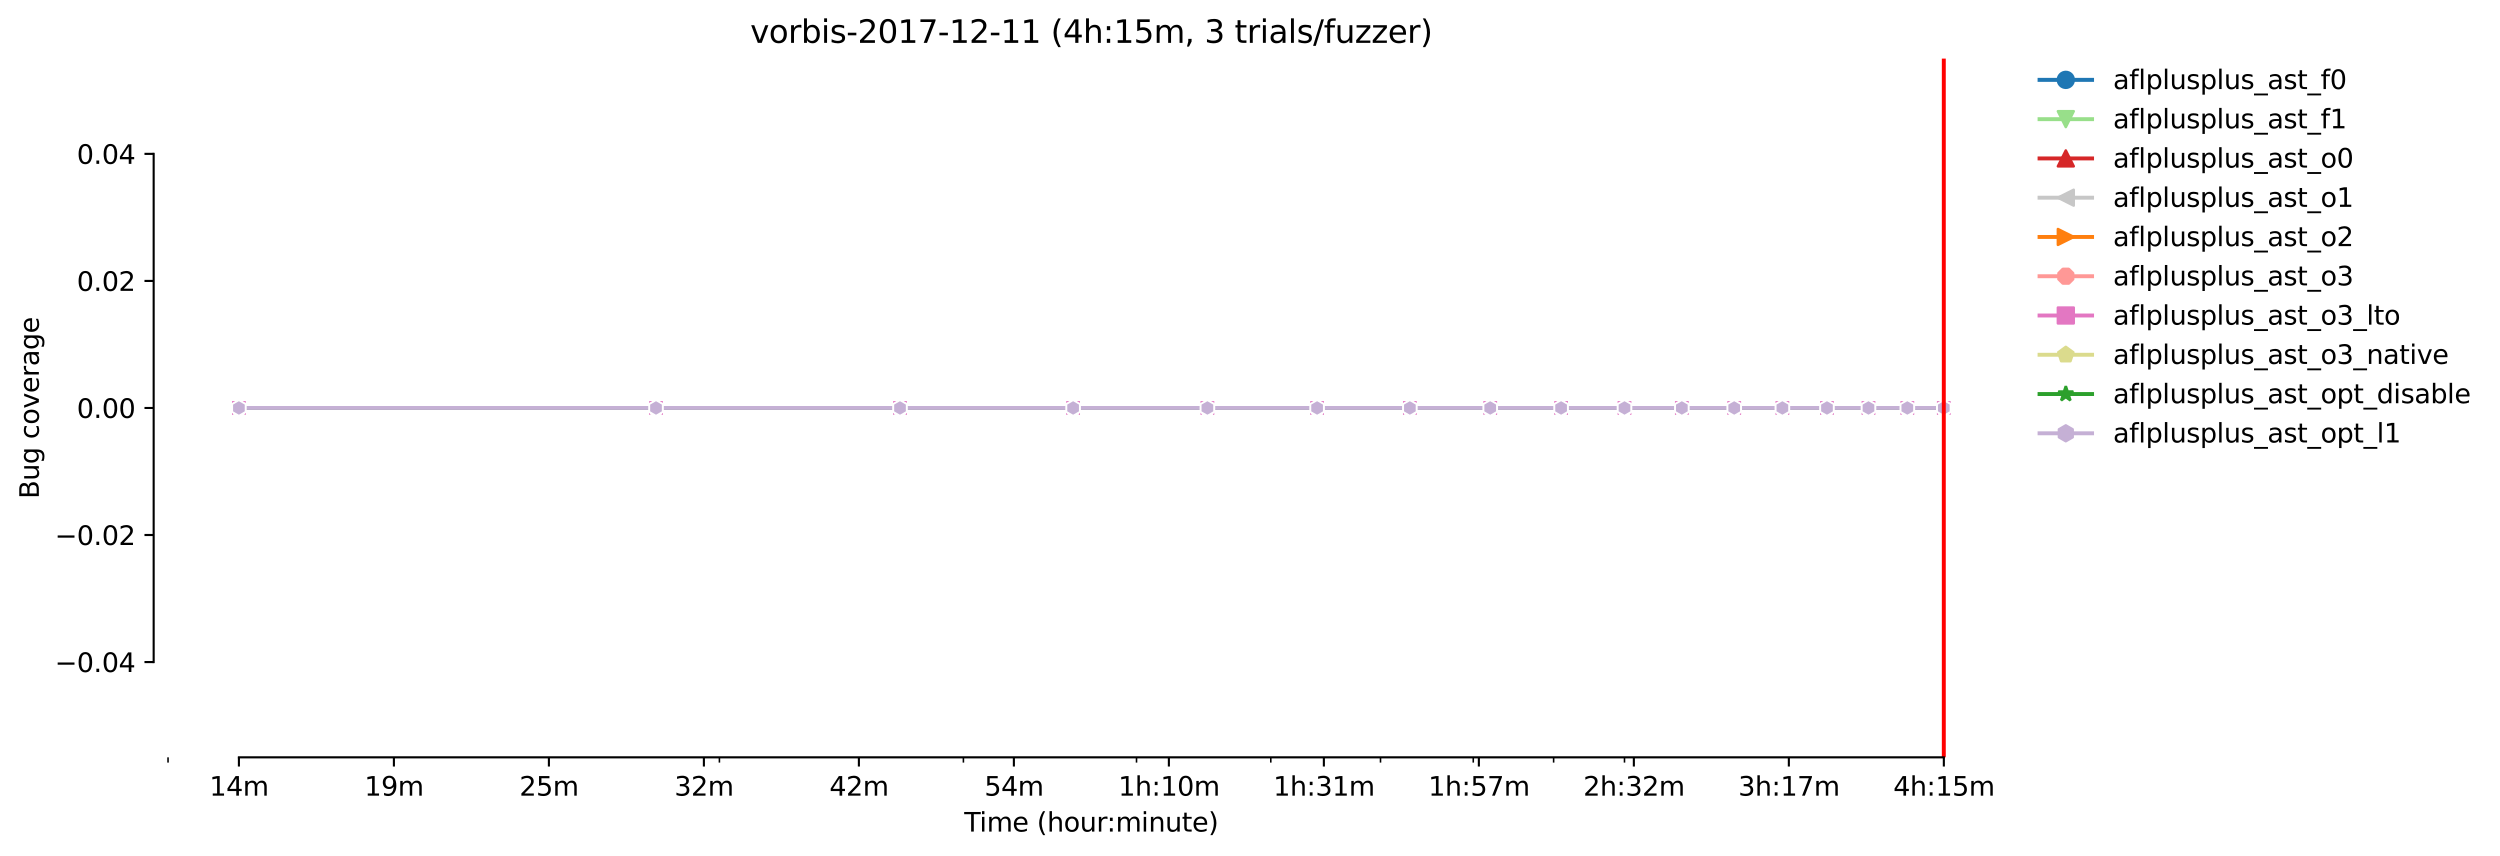 <?xml version="1.0" encoding="utf-8" standalone="no"?>
<!DOCTYPE svg PUBLIC "-//W3C//DTD SVG 1.1//EN"
  "http://www.w3.org/Graphics/SVG/1.1/DTD/svg11.dtd">
<svg xmlns:xlink="http://www.w3.org/1999/xlink" width="952.126pt" height="325.986pt" viewBox="0 0 952.126 325.986" xmlns="http://www.w3.org/2000/svg" version="1.1">
 <defs>
  <style type="text/css">*{stroke-linejoin: round; stroke-linecap: butt}</style>
 </defs>
 <g id="figure_1">
  <g id="patch_1">
   <path d="M 0 325.986 
L 952.126 325.986 
L 952.126 0 
L 0 0 
z
" style="fill: #ffffff"/>
  </g>
  <g id="axes_1">
   <g id="patch_2">
    <path d="M 58.523 288.43 
L 772.763 288.43 
L 772.763 22.318 
L 58.523 22.318 
z
" style="fill: #ffffff"/>
   </g>
   <g id="matplotlib.axis_1">
    <g id="xtick_1">
     <g id="line2d_1">
      <defs>
       <path id="m1e8e3c4b05" d="M 0 0 
L 0 3.5 
" style="stroke: #000000; stroke-width: 0.8"/>
      </defs>
      <g>
       <use xlink:href="#m1e8e3c4b05" x="90.989" y="288.43" style="stroke: #000000; stroke-width: 0.8"/>
      </g>
     </g>
     <g id="text_1">
      <!-- 14m -->
      <g transform="translate(79.756 303.029)scale(0.1 -0.1)">
       <defs>
        <path id="DejaVuSans-31" d="M 794 531 
L 1825 531 
L 1825 4091 
L 703 3866 
L 703 4441 
L 1819 4666 
L 2450 4666 
L 2450 531 
L 3481 531 
L 3481 0 
L 794 0 
L 794 531 
z
" transform="scale(0.016)"/>
        <path id="DejaVuSans-34" d="M 2419 4116 
L 825 1625 
L 2419 1625 
L 2419 4116 
z
M 2253 4666 
L 3047 4666 
L 3047 1625 
L 3713 1625 
L 3713 1100 
L 3047 1100 
L 3047 0 
L 2419 0 
L 2419 1100 
L 313 1100 
L 313 1709 
L 2253 4666 
z
" transform="scale(0.016)"/>
        <path id="DejaVuSans-6d" d="M 3328 2828 
Q 3544 3216 3844 3400 
Q 4144 3584 4550 3584 
Q 5097 3584 5394 3201 
Q 5691 2819 5691 2113 
L 5691 0 
L 5113 0 
L 5113 2094 
Q 5113 2597 4934 2840 
Q 4756 3084 4391 3084 
Q 3944 3084 3684 2787 
Q 3425 2491 3425 1978 
L 3425 0 
L 2847 0 
L 2847 2094 
Q 2847 2600 2669 2842 
Q 2491 3084 2119 3084 
Q 1678 3084 1418 2786 
Q 1159 2488 1159 1978 
L 1159 0 
L 581 0 
L 581 3500 
L 1159 3500 
L 1159 2956 
Q 1356 3278 1631 3431 
Q 1906 3584 2284 3584 
Q 2666 3584 2933 3390 
Q 3200 3197 3328 2828 
z
" transform="scale(0.016)"/>
       </defs>
       <use xlink:href="#DejaVuSans-31"/>
       <use xlink:href="#DejaVuSans-34" x="63.623"/>
       <use xlink:href="#DejaVuSans-6d" x="127.246"/>
      </g>
     </g>
    </g>
    <g id="xtick_2">
     <g id="line2d_2">
      <g>
       <use xlink:href="#m1e8e3c4b05" x="150.018" y="288.43" style="stroke: #000000; stroke-width: 0.8"/>
      </g>
     </g>
     <g id="text_2">
      <!-- 19m -->
      <g transform="translate(138.786 303.029)scale(0.1 -0.1)">
       <defs>
        <path id="DejaVuSans-39" d="M 703 97 
L 703 672 
Q 941 559 1184 500 
Q 1428 441 1663 441 
Q 2288 441 2617 861 
Q 2947 1281 2994 2138 
Q 2813 1869 2534 1725 
Q 2256 1581 1919 1581 
Q 1219 1581 811 2004 
Q 403 2428 403 3163 
Q 403 3881 828 4315 
Q 1253 4750 1959 4750 
Q 2769 4750 3195 4129 
Q 3622 3509 3622 2328 
Q 3622 1225 3098 567 
Q 2575 -91 1691 -91 
Q 1453 -91 1209 -44 
Q 966 3 703 97 
z
M 1959 2075 
Q 2384 2075 2632 2365 
Q 2881 2656 2881 3163 
Q 2881 3666 2632 3958 
Q 2384 4250 1959 4250 
Q 1534 4250 1286 3958 
Q 1038 3666 1038 3163 
Q 1038 2656 1286 2365 
Q 1534 2075 1959 2075 
z
" transform="scale(0.016)"/>
       </defs>
       <use xlink:href="#DejaVuSans-31"/>
       <use xlink:href="#DejaVuSans-39" x="63.623"/>
       <use xlink:href="#DejaVuSans-6d" x="127.246"/>
      </g>
     </g>
    </g>
    <g id="xtick_3">
     <g id="line2d_3">
      <g>
       <use xlink:href="#m1e8e3c4b05" x="209.048" y="288.43" style="stroke: #000000; stroke-width: 0.8"/>
      </g>
     </g>
     <g id="text_3">
      <!-- 25m -->
      <g transform="translate(197.815 303.029)scale(0.1 -0.1)">
       <defs>
        <path id="DejaVuSans-32" d="M 1228 531 
L 3431 531 
L 3431 0 
L 469 0 
L 469 531 
Q 828 903 1448 1529 
Q 2069 2156 2228 2338 
Q 2531 2678 2651 2914 
Q 2772 3150 2772 3378 
Q 2772 3750 2511 3984 
Q 2250 4219 1831 4219 
Q 1534 4219 1204 4116 
Q 875 4013 500 3803 
L 500 4441 
Q 881 4594 1212 4672 
Q 1544 4750 1819 4750 
Q 2544 4750 2975 4387 
Q 3406 4025 3406 3419 
Q 3406 3131 3298 2873 
Q 3191 2616 2906 2266 
Q 2828 2175 2409 1742 
Q 1991 1309 1228 531 
z
" transform="scale(0.016)"/>
        <path id="DejaVuSans-35" d="M 691 4666 
L 3169 4666 
L 3169 4134 
L 1269 4134 
L 1269 2991 
Q 1406 3038 1543 3061 
Q 1681 3084 1819 3084 
Q 2600 3084 3056 2656 
Q 3513 2228 3513 1497 
Q 3513 744 3044 326 
Q 2575 -91 1722 -91 
Q 1428 -91 1123 -41 
Q 819 9 494 109 
L 494 744 
Q 775 591 1075 516 
Q 1375 441 1709 441 
Q 2250 441 2565 725 
Q 2881 1009 2881 1497 
Q 2881 1984 2565 2268 
Q 2250 2553 1709 2553 
Q 1456 2553 1204 2497 
Q 953 2441 691 2322 
L 691 4666 
z
" transform="scale(0.016)"/>
       </defs>
       <use xlink:href="#DejaVuSans-32"/>
       <use xlink:href="#DejaVuSans-35" x="63.623"/>
       <use xlink:href="#DejaVuSans-6d" x="127.246"/>
      </g>
     </g>
    </g>
    <g id="xtick_4">
     <g id="line2d_4">
      <g>
       <use xlink:href="#m1e8e3c4b05" x="268.077" y="288.43" style="stroke: #000000; stroke-width: 0.8"/>
      </g>
     </g>
     <g id="text_4">
      <!-- 32m -->
      <g transform="translate(256.844 303.029)scale(0.1 -0.1)">
       <defs>
        <path id="DejaVuSans-33" d="M 2597 2516 
Q 3050 2419 3304 2112 
Q 3559 1806 3559 1356 
Q 3559 666 3084 287 
Q 2609 -91 1734 -91 
Q 1441 -91 1130 -33 
Q 819 25 488 141 
L 488 750 
Q 750 597 1062 519 
Q 1375 441 1716 441 
Q 2309 441 2620 675 
Q 2931 909 2931 1356 
Q 2931 1769 2642 2001 
Q 2353 2234 1838 2234 
L 1294 2234 
L 1294 2753 
L 1863 2753 
Q 2328 2753 2575 2939 
Q 2822 3125 2822 3475 
Q 2822 3834 2567 4026 
Q 2313 4219 1838 4219 
Q 1578 4219 1281 4162 
Q 984 4106 628 3988 
L 628 4550 
Q 988 4650 1302 4700 
Q 1616 4750 1894 4750 
Q 2613 4750 3031 4423 
Q 3450 4097 3450 3541 
Q 3450 3153 3228 2886 
Q 3006 2619 2597 2516 
z
" transform="scale(0.016)"/>
       </defs>
       <use xlink:href="#DejaVuSans-33"/>
       <use xlink:href="#DejaVuSans-32" x="63.623"/>
       <use xlink:href="#DejaVuSans-6d" x="127.246"/>
      </g>
     </g>
    </g>
    <g id="xtick_5">
     <g id="line2d_5">
      <g>
       <use xlink:href="#m1e8e3c4b05" x="327.107" y="288.43" style="stroke: #000000; stroke-width: 0.8"/>
      </g>
     </g>
     <g id="text_5">
      <!-- 42m -->
      <g transform="translate(315.874 303.029)scale(0.1 -0.1)">
       <use xlink:href="#DejaVuSans-34"/>
       <use xlink:href="#DejaVuSans-32" x="63.623"/>
       <use xlink:href="#DejaVuSans-6d" x="127.246"/>
      </g>
     </g>
    </g>
    <g id="xtick_6">
     <g id="line2d_6">
      <g>
       <use xlink:href="#m1e8e3c4b05" x="386.136" y="288.43" style="stroke: #000000; stroke-width: 0.8"/>
      </g>
     </g>
     <g id="text_6">
      <!-- 54m -->
      <g transform="translate(374.903 303.029)scale(0.1 -0.1)">
       <use xlink:href="#DejaVuSans-35"/>
       <use xlink:href="#DejaVuSans-34" x="63.623"/>
       <use xlink:href="#DejaVuSans-6d" x="127.246"/>
      </g>
     </g>
    </g>
    <g id="xtick_7">
     <g id="line2d_7">
      <g>
       <use xlink:href="#m1e8e3c4b05" x="445.166" y="288.43" style="stroke: #000000; stroke-width: 0.8"/>
      </g>
     </g>
     <g id="text_7">
      <!-- 1h:10m -->
      <g transform="translate(425.898 303.029)scale(0.1 -0.1)">
       <defs>
        <path id="DejaVuSans-68" d="M 3513 2113 
L 3513 0 
L 2938 0 
L 2938 2094 
Q 2938 2591 2744 2837 
Q 2550 3084 2163 3084 
Q 1697 3084 1428 2787 
Q 1159 2491 1159 1978 
L 1159 0 
L 581 0 
L 581 4863 
L 1159 4863 
L 1159 2956 
Q 1366 3272 1645 3428 
Q 1925 3584 2291 3584 
Q 2894 3584 3203 3211 
Q 3513 2838 3513 2113 
z
" transform="scale(0.016)"/>
        <path id="DejaVuSans-3a" d="M 750 794 
L 1409 794 
L 1409 0 
L 750 0 
L 750 794 
z
M 750 3309 
L 1409 3309 
L 1409 2516 
L 750 2516 
L 750 3309 
z
" transform="scale(0.016)"/>
        <path id="DejaVuSans-30" d="M 2034 4250 
Q 1547 4250 1301 3770 
Q 1056 3291 1056 2328 
Q 1056 1369 1301 889 
Q 1547 409 2034 409 
Q 2525 409 2770 889 
Q 3016 1369 3016 2328 
Q 3016 3291 2770 3770 
Q 2525 4250 2034 4250 
z
M 2034 4750 
Q 2819 4750 3233 4129 
Q 3647 3509 3647 2328 
Q 3647 1150 3233 529 
Q 2819 -91 2034 -91 
Q 1250 -91 836 529 
Q 422 1150 422 2328 
Q 422 3509 836 4129 
Q 1250 4750 2034 4750 
z
" transform="scale(0.016)"/>
       </defs>
       <use xlink:href="#DejaVuSans-31"/>
       <use xlink:href="#DejaVuSans-68" x="63.623"/>
       <use xlink:href="#DejaVuSans-3a" x="127.002"/>
       <use xlink:href="#DejaVuSans-31" x="160.693"/>
       <use xlink:href="#DejaVuSans-30" x="224.316"/>
       <use xlink:href="#DejaVuSans-6d" x="287.939"/>
      </g>
     </g>
    </g>
    <g id="xtick_8">
     <g id="line2d_8">
      <g>
       <use xlink:href="#m1e8e3c4b05" x="504.195" y="288.43" style="stroke: #000000; stroke-width: 0.8"/>
      </g>
     </g>
     <g id="text_8">
      <!-- 1h:31m -->
      <g transform="translate(484.928 303.029)scale(0.1 -0.1)">
       <use xlink:href="#DejaVuSans-31"/>
       <use xlink:href="#DejaVuSans-68" x="63.623"/>
       <use xlink:href="#DejaVuSans-3a" x="127.002"/>
       <use xlink:href="#DejaVuSans-33" x="160.693"/>
       <use xlink:href="#DejaVuSans-31" x="224.316"/>
       <use xlink:href="#DejaVuSans-6d" x="287.939"/>
      </g>
     </g>
    </g>
    <g id="xtick_9">
     <g id="line2d_9">
      <g>
       <use xlink:href="#m1e8e3c4b05" x="563.225" y="288.43" style="stroke: #000000; stroke-width: 0.8"/>
      </g>
     </g>
     <g id="text_9">
      <!-- 1h:57m -->
      <g transform="translate(543.957 303.029)scale(0.1 -0.1)">
       <defs>
        <path id="DejaVuSans-37" d="M 525 4666 
L 3525 4666 
L 3525 4397 
L 1831 0 
L 1172 0 
L 2766 4134 
L 525 4134 
L 525 4666 
z
" transform="scale(0.016)"/>
       </defs>
       <use xlink:href="#DejaVuSans-31"/>
       <use xlink:href="#DejaVuSans-68" x="63.623"/>
       <use xlink:href="#DejaVuSans-3a" x="127.002"/>
       <use xlink:href="#DejaVuSans-35" x="160.693"/>
       <use xlink:href="#DejaVuSans-37" x="224.316"/>
       <use xlink:href="#DejaVuSans-6d" x="287.939"/>
      </g>
     </g>
    </g>
    <g id="xtick_10">
     <g id="line2d_10">
      <g>
       <use xlink:href="#m1e8e3c4b05" x="622.254" y="288.43" style="stroke: #000000; stroke-width: 0.8"/>
      </g>
     </g>
     <g id="text_10">
      <!-- 2h:32m -->
      <g transform="translate(602.987 303.029)scale(0.1 -0.1)">
       <use xlink:href="#DejaVuSans-32"/>
       <use xlink:href="#DejaVuSans-68" x="63.623"/>
       <use xlink:href="#DejaVuSans-3a" x="127.002"/>
       <use xlink:href="#DejaVuSans-33" x="160.693"/>
       <use xlink:href="#DejaVuSans-32" x="224.316"/>
       <use xlink:href="#DejaVuSans-6d" x="287.939"/>
      </g>
     </g>
    </g>
    <g id="xtick_11">
     <g id="line2d_11">
      <g>
       <use xlink:href="#m1e8e3c4b05" x="681.284" y="288.43" style="stroke: #000000; stroke-width: 0.8"/>
      </g>
     </g>
     <g id="text_11">
      <!-- 3h:17m -->
      <g transform="translate(662.016 303.029)scale(0.1 -0.1)">
       <use xlink:href="#DejaVuSans-33"/>
       <use xlink:href="#DejaVuSans-68" x="63.623"/>
       <use xlink:href="#DejaVuSans-3a" x="127.002"/>
       <use xlink:href="#DejaVuSans-31" x="160.693"/>
       <use xlink:href="#DejaVuSans-37" x="224.316"/>
       <use xlink:href="#DejaVuSans-6d" x="287.939"/>
      </g>
     </g>
    </g>
    <g id="xtick_12">
     <g id="line2d_12">
      <g>
       <use xlink:href="#m1e8e3c4b05" x="740.313" y="288.43" style="stroke: #000000; stroke-width: 0.8"/>
      </g>
     </g>
     <g id="text_12">
      <!-- 4h:15m -->
      <g transform="translate(721.046 303.029)scale(0.1 -0.1)">
       <use xlink:href="#DejaVuSans-34"/>
       <use xlink:href="#DejaVuSans-68" x="63.623"/>
       <use xlink:href="#DejaVuSans-3a" x="127.002"/>
       <use xlink:href="#DejaVuSans-31" x="160.693"/>
       <use xlink:href="#DejaVuSans-35" x="224.316"/>
       <use xlink:href="#DejaVuSans-6d" x="287.939"/>
      </g>
     </g>
    </g>
    <g id="xtick_13">
     <g id="line2d_13">
      <defs>
       <path id="m410b565f4d" d="M 0 0 
L 0 2 
" style="stroke: #000000; stroke-width: 0.6"/>
      </defs>
      <g>
       <use xlink:href="#m410b565f4d" x="63.996" y="288.43" style="stroke: #000000; stroke-width: 0.6"/>
      </g>
     </g>
    </g>
    <g id="xtick_14">
     <g id="line2d_14">
      <g>
       <use xlink:href="#m410b565f4d" x="273.989" y="288.43" style="stroke: #000000; stroke-width: 0.6"/>
      </g>
     </g>
    </g>
    <g id="xtick_15">
     <g id="line2d_15">
      <g>
       <use xlink:href="#m410b565f4d" x="366.913" y="288.43" style="stroke: #000000; stroke-width: 0.6"/>
      </g>
     </g>
    </g>
    <g id="xtick_16">
     <g id="line2d_16">
      <g>
       <use xlink:href="#m410b565f4d" x="432.843" y="288.43" style="stroke: #000000; stroke-width: 0.6"/>
      </g>
     </g>
    </g>
    <g id="xtick_17">
     <g id="line2d_17">
      <g>
       <use xlink:href="#m410b565f4d" x="483.982" y="288.43" style="stroke: #000000; stroke-width: 0.6"/>
      </g>
     </g>
    </g>
    <g id="xtick_18">
     <g id="line2d_18">
      <g>
       <use xlink:href="#m410b565f4d" x="525.766" y="288.43" style="stroke: #000000; stroke-width: 0.6"/>
      </g>
     </g>
    </g>
    <g id="xtick_19">
     <g id="line2d_19">
      <g>
       <use xlink:href="#m410b565f4d" x="561.094" y="288.43" style="stroke: #000000; stroke-width: 0.6"/>
      </g>
     </g>
    </g>
    <g id="xtick_20">
     <g id="line2d_20">
      <g>
       <use xlink:href="#m410b565f4d" x="591.697" y="288.43" style="stroke: #000000; stroke-width: 0.6"/>
      </g>
     </g>
    </g>
    <g id="xtick_21">
     <g id="line2d_21">
      <g>
       <use xlink:href="#m410b565f4d" x="618.69" y="288.43" style="stroke: #000000; stroke-width: 0.6"/>
      </g>
     </g>
    </g>
    <g id="text_13">
     <!-- Time (hour:minute) -->
     <g transform="translate(367.236 316.707)scale(0.1 -0.1)">
      <defs>
       <path id="DejaVuSans-54" d="M -19 4666 
L 3928 4666 
L 3928 4134 
L 2272 4134 
L 2272 0 
L 1638 0 
L 1638 4134 
L -19 4134 
L -19 4666 
z
" transform="scale(0.016)"/>
       <path id="DejaVuSans-69" d="M 603 3500 
L 1178 3500 
L 1178 0 
L 603 0 
L 603 3500 
z
M 603 4863 
L 1178 4863 
L 1178 4134 
L 603 4134 
L 603 4863 
z
" transform="scale(0.016)"/>
       <path id="DejaVuSans-65" d="M 3597 1894 
L 3597 1613 
L 953 1613 
Q 991 1019 1311 708 
Q 1631 397 2203 397 
Q 2534 397 2845 478 
Q 3156 559 3463 722 
L 3463 178 
Q 3153 47 2828 -22 
Q 2503 -91 2169 -91 
Q 1331 -91 842 396 
Q 353 884 353 1716 
Q 353 2575 817 3079 
Q 1281 3584 2069 3584 
Q 2775 3584 3186 3129 
Q 3597 2675 3597 1894 
z
M 3022 2063 
Q 3016 2534 2758 2815 
Q 2500 3097 2075 3097 
Q 1594 3097 1305 2825 
Q 1016 2553 972 2059 
L 3022 2063 
z
" transform="scale(0.016)"/>
       <path id="DejaVuSans-20" transform="scale(0.016)"/>
       <path id="DejaVuSans-28" d="M 1984 4856 
Q 1566 4138 1362 3434 
Q 1159 2731 1159 2009 
Q 1159 1288 1364 580 
Q 1569 -128 1984 -844 
L 1484 -844 
Q 1016 -109 783 600 
Q 550 1309 550 2009 
Q 550 2706 781 3412 
Q 1013 4119 1484 4856 
L 1984 4856 
z
" transform="scale(0.016)"/>
       <path id="DejaVuSans-6f" d="M 1959 3097 
Q 1497 3097 1228 2736 
Q 959 2375 959 1747 
Q 959 1119 1226 758 
Q 1494 397 1959 397 
Q 2419 397 2687 759 
Q 2956 1122 2956 1747 
Q 2956 2369 2687 2733 
Q 2419 3097 1959 3097 
z
M 1959 3584 
Q 2709 3584 3137 3096 
Q 3566 2609 3566 1747 
Q 3566 888 3137 398 
Q 2709 -91 1959 -91 
Q 1206 -91 779 398 
Q 353 888 353 1747 
Q 353 2609 779 3096 
Q 1206 3584 1959 3584 
z
" transform="scale(0.016)"/>
       <path id="DejaVuSans-75" d="M 544 1381 
L 544 3500 
L 1119 3500 
L 1119 1403 
Q 1119 906 1312 657 
Q 1506 409 1894 409 
Q 2359 409 2629 706 
Q 2900 1003 2900 1516 
L 2900 3500 
L 3475 3500 
L 3475 0 
L 2900 0 
L 2900 538 
Q 2691 219 2414 64 
Q 2138 -91 1772 -91 
Q 1169 -91 856 284 
Q 544 659 544 1381 
z
M 1991 3584 
L 1991 3584 
z
" transform="scale(0.016)"/>
       <path id="DejaVuSans-72" d="M 2631 2963 
Q 2534 3019 2420 3045 
Q 2306 3072 2169 3072 
Q 1681 3072 1420 2755 
Q 1159 2438 1159 1844 
L 1159 0 
L 581 0 
L 581 3500 
L 1159 3500 
L 1159 2956 
Q 1341 3275 1631 3429 
Q 1922 3584 2338 3584 
Q 2397 3584 2469 3576 
Q 2541 3569 2628 3553 
L 2631 2963 
z
" transform="scale(0.016)"/>
       <path id="DejaVuSans-6e" d="M 3513 2113 
L 3513 0 
L 2938 0 
L 2938 2094 
Q 2938 2591 2744 2837 
Q 2550 3084 2163 3084 
Q 1697 3084 1428 2787 
Q 1159 2491 1159 1978 
L 1159 0 
L 581 0 
L 581 3500 
L 1159 3500 
L 1159 2956 
Q 1366 3272 1645 3428 
Q 1925 3584 2291 3584 
Q 2894 3584 3203 3211 
Q 3513 2838 3513 2113 
z
" transform="scale(0.016)"/>
       <path id="DejaVuSans-74" d="M 1172 4494 
L 1172 3500 
L 2356 3500 
L 2356 3053 
L 1172 3053 
L 1172 1153 
Q 1172 725 1289 603 
Q 1406 481 1766 481 
L 2356 481 
L 2356 0 
L 1766 0 
Q 1100 0 847 248 
Q 594 497 594 1153 
L 594 3053 
L 172 3053 
L 172 3500 
L 594 3500 
L 594 4494 
L 1172 4494 
z
" transform="scale(0.016)"/>
       <path id="DejaVuSans-29" d="M 513 4856 
L 1013 4856 
Q 1481 4119 1714 3412 
Q 1947 2706 1947 2009 
Q 1947 1309 1714 600 
Q 1481 -109 1013 -844 
L 513 -844 
Q 928 -128 1133 580 
Q 1338 1288 1338 2009 
Q 1338 2731 1133 3434 
Q 928 4138 513 4856 
z
" transform="scale(0.016)"/>
      </defs>
      <use xlink:href="#DejaVuSans-54"/>
      <use xlink:href="#DejaVuSans-69" x="57.959"/>
      <use xlink:href="#DejaVuSans-6d" x="85.742"/>
      <use xlink:href="#DejaVuSans-65" x="183.154"/>
      <use xlink:href="#DejaVuSans-20" x="244.678"/>
      <use xlink:href="#DejaVuSans-28" x="276.465"/>
      <use xlink:href="#DejaVuSans-68" x="315.479"/>
      <use xlink:href="#DejaVuSans-6f" x="378.857"/>
      <use xlink:href="#DejaVuSans-75" x="440.039"/>
      <use xlink:href="#DejaVuSans-72" x="503.418"/>
      <use xlink:href="#DejaVuSans-3a" x="542.781"/>
      <use xlink:href="#DejaVuSans-6d" x="576.473"/>
      <use xlink:href="#DejaVuSans-69" x="673.885"/>
      <use xlink:href="#DejaVuSans-6e" x="701.668"/>
      <use xlink:href="#DejaVuSans-75" x="765.047"/>
      <use xlink:href="#DejaVuSans-74" x="828.426"/>
      <use xlink:href="#DejaVuSans-65" x="867.635"/>
      <use xlink:href="#DejaVuSans-29" x="929.158"/>
     </g>
    </g>
   </g>
   <g id="matplotlib.axis_2">
    <g id="ytick_1">
     <g id="line2d_22">
      <defs>
       <path id="m82b5a6bc39" d="M 0 0 
L -3.5 0 
" style="stroke: #000000; stroke-width: 0.8"/>
      </defs>
      <g>
       <use xlink:href="#m82b5a6bc39" x="58.523" y="252.142" style="stroke: #000000; stroke-width: 0.8"/>
      </g>
     </g>
     <g id="text_14">
      <!-- −0.04 -->
      <g transform="translate(20.878 255.941)scale(0.1 -0.1)">
       <defs>
        <path id="DejaVuSans-2212" d="M 678 2272 
L 4684 2272 
L 4684 1741 
L 678 1741 
L 678 2272 
z
" transform="scale(0.016)"/>
        <path id="DejaVuSans-2e" d="M 684 794 
L 1344 794 
L 1344 0 
L 684 0 
L 684 794 
z
" transform="scale(0.016)"/>
       </defs>
       <use xlink:href="#DejaVuSans-2212"/>
       <use xlink:href="#DejaVuSans-30" x="83.789"/>
       <use xlink:href="#DejaVuSans-2e" x="147.412"/>
       <use xlink:href="#DejaVuSans-30" x="179.199"/>
       <use xlink:href="#DejaVuSans-34" x="242.822"/>
      </g>
     </g>
    </g>
    <g id="ytick_2">
     <g id="line2d_23">
      <g>
       <use xlink:href="#m82b5a6bc39" x="58.523" y="203.758" style="stroke: #000000; stroke-width: 0.8"/>
      </g>
     </g>
     <g id="text_15">
      <!-- −0.02 -->
      <g transform="translate(20.878 207.557)scale(0.1 -0.1)">
       <use xlink:href="#DejaVuSans-2212"/>
       <use xlink:href="#DejaVuSans-30" x="83.789"/>
       <use xlink:href="#DejaVuSans-2e" x="147.412"/>
       <use xlink:href="#DejaVuSans-30" x="179.199"/>
       <use xlink:href="#DejaVuSans-32" x="242.822"/>
      </g>
     </g>
    </g>
    <g id="ytick_3">
     <g id="line2d_24">
      <g>
       <use xlink:href="#m82b5a6bc39" x="58.523" y="155.374" style="stroke: #000000; stroke-width: 0.8"/>
      </g>
     </g>
     <g id="text_16">
      <!-- 0.00 -->
      <g transform="translate(29.258 159.173)scale(0.1 -0.1)">
       <use xlink:href="#DejaVuSans-30"/>
       <use xlink:href="#DejaVuSans-2e" x="63.623"/>
       <use xlink:href="#DejaVuSans-30" x="95.41"/>
       <use xlink:href="#DejaVuSans-30" x="159.033"/>
      </g>
     </g>
    </g>
    <g id="ytick_4">
     <g id="line2d_25">
      <g>
       <use xlink:href="#m82b5a6bc39" x="58.523" y="106.99" style="stroke: #000000; stroke-width: 0.8"/>
      </g>
     </g>
     <g id="text_17">
      <!-- 0.02 -->
      <g transform="translate(29.258 110.789)scale(0.1 -0.1)">
       <use xlink:href="#DejaVuSans-30"/>
       <use xlink:href="#DejaVuSans-2e" x="63.623"/>
       <use xlink:href="#DejaVuSans-30" x="95.41"/>
       <use xlink:href="#DejaVuSans-32" x="159.033"/>
      </g>
     </g>
    </g>
    <g id="ytick_5">
     <g id="line2d_26">
      <g>
       <use xlink:href="#m82b5a6bc39" x="58.523" y="58.606" style="stroke: #000000; stroke-width: 0.8"/>
      </g>
     </g>
     <g id="text_18">
      <!-- 0.04 -->
      <g transform="translate(29.258 62.405)scale(0.1 -0.1)">
       <use xlink:href="#DejaVuSans-30"/>
       <use xlink:href="#DejaVuSans-2e" x="63.623"/>
       <use xlink:href="#DejaVuSans-30" x="95.41"/>
       <use xlink:href="#DejaVuSans-34" x="159.033"/>
      </g>
     </g>
    </g>
    <g id="text_19">
     <!-- Bug coverage -->
     <g transform="translate(14.798 189.951)rotate(-90)scale(0.1 -0.1)">
      <defs>
       <path id="DejaVuSans-42" d="M 1259 2228 
L 1259 519 
L 2272 519 
Q 2781 519 3026 730 
Q 3272 941 3272 1375 
Q 3272 1813 3026 2020 
Q 2781 2228 2272 2228 
L 1259 2228 
z
M 1259 4147 
L 1259 2741 
L 2194 2741 
Q 2656 2741 2882 2914 
Q 3109 3088 3109 3444 
Q 3109 3797 2882 3972 
Q 2656 4147 2194 4147 
L 1259 4147 
z
M 628 4666 
L 2241 4666 
Q 2963 4666 3353 4366 
Q 3744 4066 3744 3513 
Q 3744 3084 3544 2831 
Q 3344 2578 2956 2516 
Q 3422 2416 3680 2098 
Q 3938 1781 3938 1306 
Q 3938 681 3513 340 
Q 3088 0 2303 0 
L 628 0 
L 628 4666 
z
" transform="scale(0.016)"/>
       <path id="DejaVuSans-67" d="M 2906 1791 
Q 2906 2416 2648 2759 
Q 2391 3103 1925 3103 
Q 1463 3103 1205 2759 
Q 947 2416 947 1791 
Q 947 1169 1205 825 
Q 1463 481 1925 481 
Q 2391 481 2648 825 
Q 2906 1169 2906 1791 
z
M 3481 434 
Q 3481 -459 3084 -895 
Q 2688 -1331 1869 -1331 
Q 1566 -1331 1297 -1286 
Q 1028 -1241 775 -1147 
L 775 -588 
Q 1028 -725 1275 -790 
Q 1522 -856 1778 -856 
Q 2344 -856 2625 -561 
Q 2906 -266 2906 331 
L 2906 616 
Q 2728 306 2450 153 
Q 2172 0 1784 0 
Q 1141 0 747 490 
Q 353 981 353 1791 
Q 353 2603 747 3093 
Q 1141 3584 1784 3584 
Q 2172 3584 2450 3431 
Q 2728 3278 2906 2969 
L 2906 3500 
L 3481 3500 
L 3481 434 
z
" transform="scale(0.016)"/>
       <path id="DejaVuSans-63" d="M 3122 3366 
L 3122 2828 
Q 2878 2963 2633 3030 
Q 2388 3097 2138 3097 
Q 1578 3097 1268 2742 
Q 959 2388 959 1747 
Q 959 1106 1268 751 
Q 1578 397 2138 397 
Q 2388 397 2633 464 
Q 2878 531 3122 666 
L 3122 134 
Q 2881 22 2623 -34 
Q 2366 -91 2075 -91 
Q 1284 -91 818 406 
Q 353 903 353 1747 
Q 353 2603 823 3093 
Q 1294 3584 2113 3584 
Q 2378 3584 2631 3529 
Q 2884 3475 3122 3366 
z
" transform="scale(0.016)"/>
       <path id="DejaVuSans-76" d="M 191 3500 
L 800 3500 
L 1894 563 
L 2988 3500 
L 3597 3500 
L 2284 0 
L 1503 0 
L 191 3500 
z
" transform="scale(0.016)"/>
       <path id="DejaVuSans-61" d="M 2194 1759 
Q 1497 1759 1228 1600 
Q 959 1441 959 1056 
Q 959 750 1161 570 
Q 1363 391 1709 391 
Q 2188 391 2477 730 
Q 2766 1069 2766 1631 
L 2766 1759 
L 2194 1759 
z
M 3341 1997 
L 3341 0 
L 2766 0 
L 2766 531 
Q 2569 213 2275 61 
Q 1981 -91 1556 -91 
Q 1019 -91 701 211 
Q 384 513 384 1019 
Q 384 1609 779 1909 
Q 1175 2209 1959 2209 
L 2766 2209 
L 2766 2266 
Q 2766 2663 2505 2880 
Q 2244 3097 1772 3097 
Q 1472 3097 1187 3025 
Q 903 2953 641 2809 
L 641 3341 
Q 956 3463 1253 3523 
Q 1550 3584 1831 3584 
Q 2591 3584 2966 3190 
Q 3341 2797 3341 1997 
z
" transform="scale(0.016)"/>
      </defs>
      <use xlink:href="#DejaVuSans-42"/>
      <use xlink:href="#DejaVuSans-75" x="68.604"/>
      <use xlink:href="#DejaVuSans-67" x="131.982"/>
      <use xlink:href="#DejaVuSans-20" x="195.459"/>
      <use xlink:href="#DejaVuSans-63" x="227.246"/>
      <use xlink:href="#DejaVuSans-6f" x="282.227"/>
      <use xlink:href="#DejaVuSans-76" x="343.408"/>
      <use xlink:href="#DejaVuSans-65" x="402.588"/>
      <use xlink:href="#DejaVuSans-72" x="464.111"/>
      <use xlink:href="#DejaVuSans-61" x="505.225"/>
      <use xlink:href="#DejaVuSans-67" x="566.504"/>
      <use xlink:href="#DejaVuSans-65" x="629.98"/>
     </g>
    </g>
   </g>
   <g id="line2d_27">
    <path d="M 90.989 155.374 
L 249.843 155.374 
L 342.766 155.374 
L 408.697 155.374 
L 459.836 155.374 
L 501.62 155.374 
L 536.948 155.374 
L 567.55 155.374 
L 594.544 155.374 
L 618.69 155.374 
L 640.533 155.374 
L 660.474 155.374 
L 678.818 155.374 
L 695.802 155.374 
L 711.613 155.374 
L 726.404 155.374 
L 740.298 155.374 
" clip-path="url(#pf9a40c4bc3)" style="fill: none; stroke: #1f77b4; stroke-width: 1.5; stroke-linecap: square"/>
    <defs>
     <path id="mfb487731f9" d="M 0 3 
C 0.796 3 1.559 2.684 2.121 2.121 
C 2.684 1.559 3 0.796 3 0 
C 3 -0.796 2.684 -1.559 2.121 -2.121 
C 1.559 -2.684 0.796 -3 0 -3 
C -0.796 -3 -1.559 -2.684 -2.121 -2.121 
C -2.684 -1.559 -3 -0.796 -3 0 
C -3 0.796 -2.684 1.559 -2.121 2.121 
C -1.559 2.684 -0.796 3 0 3 
z
" style="stroke: #ffffff; stroke-width: 0.75"/>
    </defs>
    <g clip-path="url(#pf9a40c4bc3)">
     <use xlink:href="#mfb487731f9" x="90.989" y="155.374" style="fill: #1f77b4; stroke: #ffffff; stroke-width: 0.75"/>
     <use xlink:href="#mfb487731f9" x="249.843" y="155.374" style="fill: #1f77b4; stroke: #ffffff; stroke-width: 0.75"/>
     <use xlink:href="#mfb487731f9" x="342.766" y="155.374" style="fill: #1f77b4; stroke: #ffffff; stroke-width: 0.75"/>
     <use xlink:href="#mfb487731f9" x="408.697" y="155.374" style="fill: #1f77b4; stroke: #ffffff; stroke-width: 0.75"/>
     <use xlink:href="#mfb487731f9" x="459.836" y="155.374" style="fill: #1f77b4; stroke: #ffffff; stroke-width: 0.75"/>
     <use xlink:href="#mfb487731f9" x="501.62" y="155.374" style="fill: #1f77b4; stroke: #ffffff; stroke-width: 0.75"/>
     <use xlink:href="#mfb487731f9" x="536.948" y="155.374" style="fill: #1f77b4; stroke: #ffffff; stroke-width: 0.75"/>
     <use xlink:href="#mfb487731f9" x="567.55" y="155.374" style="fill: #1f77b4; stroke: #ffffff; stroke-width: 0.75"/>
     <use xlink:href="#mfb487731f9" x="594.544" y="155.374" style="fill: #1f77b4; stroke: #ffffff; stroke-width: 0.75"/>
     <use xlink:href="#mfb487731f9" x="618.69" y="155.374" style="fill: #1f77b4; stroke: #ffffff; stroke-width: 0.75"/>
     <use xlink:href="#mfb487731f9" x="640.533" y="155.374" style="fill: #1f77b4; stroke: #ffffff; stroke-width: 0.75"/>
     <use xlink:href="#mfb487731f9" x="660.474" y="155.374" style="fill: #1f77b4; stroke: #ffffff; stroke-width: 0.75"/>
     <use xlink:href="#mfb487731f9" x="678.818" y="155.374" style="fill: #1f77b4; stroke: #ffffff; stroke-width: 0.75"/>
     <use xlink:href="#mfb487731f9" x="695.802" y="155.374" style="fill: #1f77b4; stroke: #ffffff; stroke-width: 0.75"/>
     <use xlink:href="#mfb487731f9" x="711.613" y="155.374" style="fill: #1f77b4; stroke: #ffffff; stroke-width: 0.75"/>
     <use xlink:href="#mfb487731f9" x="726.404" y="155.374" style="fill: #1f77b4; stroke: #ffffff; stroke-width: 0.75"/>
     <use xlink:href="#mfb487731f9" x="740.298" y="155.374" style="fill: #1f77b4; stroke: #ffffff; stroke-width: 0.75"/>
    </g>
   </g>
   <g id="line2d_28">
    <path d="M 90.989 155.374 
L 249.843 155.374 
L 342.766 155.374 
L 408.697 155.374 
L 459.836 155.374 
L 501.62 155.374 
L 536.948 155.374 
L 567.55 155.374 
L 594.544 155.374 
L 618.69 155.374 
L 640.533 155.374 
L 660.474 155.374 
L 678.818 155.374 
L 695.802 155.374 
L 711.613 155.374 
L 726.404 155.374 
L 740.298 155.374 
" clip-path="url(#pf9a40c4bc3)" style="fill: none; stroke: #98df8a; stroke-width: 1.5; stroke-linecap: square"/>
    <defs>
     <path id="me9cd0bf628" d="M -0 3 
L 3 -3 
L -3 -3 
z
" style="stroke: #ffffff; stroke-width: 0.75; stroke-linejoin: miter"/>
    </defs>
    <g clip-path="url(#pf9a40c4bc3)">
     <use xlink:href="#me9cd0bf628" x="90.989" y="155.374" style="fill: #98df8a; stroke: #ffffff; stroke-width: 0.75; stroke-linejoin: miter"/>
     <use xlink:href="#me9cd0bf628" x="249.843" y="155.374" style="fill: #98df8a; stroke: #ffffff; stroke-width: 0.75; stroke-linejoin: miter"/>
     <use xlink:href="#me9cd0bf628" x="342.766" y="155.374" style="fill: #98df8a; stroke: #ffffff; stroke-width: 0.75; stroke-linejoin: miter"/>
     <use xlink:href="#me9cd0bf628" x="408.697" y="155.374" style="fill: #98df8a; stroke: #ffffff; stroke-width: 0.75; stroke-linejoin: miter"/>
     <use xlink:href="#me9cd0bf628" x="459.836" y="155.374" style="fill: #98df8a; stroke: #ffffff; stroke-width: 0.75; stroke-linejoin: miter"/>
     <use xlink:href="#me9cd0bf628" x="501.62" y="155.374" style="fill: #98df8a; stroke: #ffffff; stroke-width: 0.75; stroke-linejoin: miter"/>
     <use xlink:href="#me9cd0bf628" x="536.948" y="155.374" style="fill: #98df8a; stroke: #ffffff; stroke-width: 0.75; stroke-linejoin: miter"/>
     <use xlink:href="#me9cd0bf628" x="567.55" y="155.374" style="fill: #98df8a; stroke: #ffffff; stroke-width: 0.75; stroke-linejoin: miter"/>
     <use xlink:href="#me9cd0bf628" x="594.544" y="155.374" style="fill: #98df8a; stroke: #ffffff; stroke-width: 0.75; stroke-linejoin: miter"/>
     <use xlink:href="#me9cd0bf628" x="618.69" y="155.374" style="fill: #98df8a; stroke: #ffffff; stroke-width: 0.75; stroke-linejoin: miter"/>
     <use xlink:href="#me9cd0bf628" x="640.533" y="155.374" style="fill: #98df8a; stroke: #ffffff; stroke-width: 0.75; stroke-linejoin: miter"/>
     <use xlink:href="#me9cd0bf628" x="660.474" y="155.374" style="fill: #98df8a; stroke: #ffffff; stroke-width: 0.75; stroke-linejoin: miter"/>
     <use xlink:href="#me9cd0bf628" x="678.818" y="155.374" style="fill: #98df8a; stroke: #ffffff; stroke-width: 0.75; stroke-linejoin: miter"/>
     <use xlink:href="#me9cd0bf628" x="695.802" y="155.374" style="fill: #98df8a; stroke: #ffffff; stroke-width: 0.75; stroke-linejoin: miter"/>
     <use xlink:href="#me9cd0bf628" x="711.613" y="155.374" style="fill: #98df8a; stroke: #ffffff; stroke-width: 0.75; stroke-linejoin: miter"/>
     <use xlink:href="#me9cd0bf628" x="726.404" y="155.374" style="fill: #98df8a; stroke: #ffffff; stroke-width: 0.75; stroke-linejoin: miter"/>
     <use xlink:href="#me9cd0bf628" x="740.298" y="155.374" style="fill: #98df8a; stroke: #ffffff; stroke-width: 0.75; stroke-linejoin: miter"/>
    </g>
   </g>
   <g id="line2d_29">
    <path d="M 90.989 155.374 
L 249.843 155.374 
L 342.766 155.374 
L 408.697 155.374 
L 459.836 155.374 
L 501.62 155.374 
L 536.948 155.374 
L 567.55 155.374 
L 594.544 155.374 
L 618.69 155.374 
L 640.533 155.374 
L 660.474 155.374 
L 678.818 155.374 
L 695.802 155.374 
L 711.613 155.374 
L 726.404 155.374 
L 740.298 155.374 
" clip-path="url(#pf9a40c4bc3)" style="fill: none; stroke: #d62728; stroke-width: 1.5; stroke-linecap: square"/>
    <defs>
     <path id="mff301569ae" d="M 0 -3 
L -3 3 
L 3 3 
z
" style="stroke: #ffffff; stroke-width: 0.75; stroke-linejoin: miter"/>
    </defs>
    <g clip-path="url(#pf9a40c4bc3)">
     <use xlink:href="#mff301569ae" x="90.989" y="155.374" style="fill: #d62728; stroke: #ffffff; stroke-width: 0.75; stroke-linejoin: miter"/>
     <use xlink:href="#mff301569ae" x="249.843" y="155.374" style="fill: #d62728; stroke: #ffffff; stroke-width: 0.75; stroke-linejoin: miter"/>
     <use xlink:href="#mff301569ae" x="342.766" y="155.374" style="fill: #d62728; stroke: #ffffff; stroke-width: 0.75; stroke-linejoin: miter"/>
     <use xlink:href="#mff301569ae" x="408.697" y="155.374" style="fill: #d62728; stroke: #ffffff; stroke-width: 0.75; stroke-linejoin: miter"/>
     <use xlink:href="#mff301569ae" x="459.836" y="155.374" style="fill: #d62728; stroke: #ffffff; stroke-width: 0.75; stroke-linejoin: miter"/>
     <use xlink:href="#mff301569ae" x="501.62" y="155.374" style="fill: #d62728; stroke: #ffffff; stroke-width: 0.75; stroke-linejoin: miter"/>
     <use xlink:href="#mff301569ae" x="536.948" y="155.374" style="fill: #d62728; stroke: #ffffff; stroke-width: 0.75; stroke-linejoin: miter"/>
     <use xlink:href="#mff301569ae" x="567.55" y="155.374" style="fill: #d62728; stroke: #ffffff; stroke-width: 0.75; stroke-linejoin: miter"/>
     <use xlink:href="#mff301569ae" x="594.544" y="155.374" style="fill: #d62728; stroke: #ffffff; stroke-width: 0.75; stroke-linejoin: miter"/>
     <use xlink:href="#mff301569ae" x="618.69" y="155.374" style="fill: #d62728; stroke: #ffffff; stroke-width: 0.75; stroke-linejoin: miter"/>
     <use xlink:href="#mff301569ae" x="640.533" y="155.374" style="fill: #d62728; stroke: #ffffff; stroke-width: 0.75; stroke-linejoin: miter"/>
     <use xlink:href="#mff301569ae" x="660.474" y="155.374" style="fill: #d62728; stroke: #ffffff; stroke-width: 0.75; stroke-linejoin: miter"/>
     <use xlink:href="#mff301569ae" x="678.818" y="155.374" style="fill: #d62728; stroke: #ffffff; stroke-width: 0.75; stroke-linejoin: miter"/>
     <use xlink:href="#mff301569ae" x="695.802" y="155.374" style="fill: #d62728; stroke: #ffffff; stroke-width: 0.75; stroke-linejoin: miter"/>
     <use xlink:href="#mff301569ae" x="711.613" y="155.374" style="fill: #d62728; stroke: #ffffff; stroke-width: 0.75; stroke-linejoin: miter"/>
     <use xlink:href="#mff301569ae" x="726.404" y="155.374" style="fill: #d62728; stroke: #ffffff; stroke-width: 0.75; stroke-linejoin: miter"/>
     <use xlink:href="#mff301569ae" x="740.298" y="155.374" style="fill: #d62728; stroke: #ffffff; stroke-width: 0.75; stroke-linejoin: miter"/>
    </g>
   </g>
   <g id="line2d_30">
    <path d="M 90.989 155.374 
L 249.843 155.374 
L 342.766 155.374 
L 408.697 155.374 
L 459.836 155.374 
L 501.62 155.374 
L 536.948 155.374 
L 567.55 155.374 
L 594.544 155.374 
L 618.69 155.374 
L 640.533 155.374 
L 660.474 155.374 
L 678.818 155.374 
L 695.802 155.374 
L 711.613 155.374 
L 726.404 155.374 
L 740.298 155.374 
" clip-path="url(#pf9a40c4bc3)" style="fill: none; stroke: #c7c7c7; stroke-width: 1.5; stroke-linecap: square"/>
    <defs>
     <path id="m6daade7edb" d="M -3 -0 
L 3 3 
L 3 -3 
z
" style="stroke: #ffffff; stroke-width: 0.75; stroke-linejoin: miter"/>
    </defs>
    <g clip-path="url(#pf9a40c4bc3)">
     <use xlink:href="#m6daade7edb" x="90.989" y="155.374" style="fill: #c7c7c7; stroke: #ffffff; stroke-width: 0.75; stroke-linejoin: miter"/>
     <use xlink:href="#m6daade7edb" x="249.843" y="155.374" style="fill: #c7c7c7; stroke: #ffffff; stroke-width: 0.75; stroke-linejoin: miter"/>
     <use xlink:href="#m6daade7edb" x="342.766" y="155.374" style="fill: #c7c7c7; stroke: #ffffff; stroke-width: 0.75; stroke-linejoin: miter"/>
     <use xlink:href="#m6daade7edb" x="408.697" y="155.374" style="fill: #c7c7c7; stroke: #ffffff; stroke-width: 0.75; stroke-linejoin: miter"/>
     <use xlink:href="#m6daade7edb" x="459.836" y="155.374" style="fill: #c7c7c7; stroke: #ffffff; stroke-width: 0.75; stroke-linejoin: miter"/>
     <use xlink:href="#m6daade7edb" x="501.62" y="155.374" style="fill: #c7c7c7; stroke: #ffffff; stroke-width: 0.75; stroke-linejoin: miter"/>
     <use xlink:href="#m6daade7edb" x="536.948" y="155.374" style="fill: #c7c7c7; stroke: #ffffff; stroke-width: 0.75; stroke-linejoin: miter"/>
     <use xlink:href="#m6daade7edb" x="567.55" y="155.374" style="fill: #c7c7c7; stroke: #ffffff; stroke-width: 0.75; stroke-linejoin: miter"/>
     <use xlink:href="#m6daade7edb" x="594.544" y="155.374" style="fill: #c7c7c7; stroke: #ffffff; stroke-width: 0.75; stroke-linejoin: miter"/>
     <use xlink:href="#m6daade7edb" x="618.69" y="155.374" style="fill: #c7c7c7; stroke: #ffffff; stroke-width: 0.75; stroke-linejoin: miter"/>
     <use xlink:href="#m6daade7edb" x="640.533" y="155.374" style="fill: #c7c7c7; stroke: #ffffff; stroke-width: 0.75; stroke-linejoin: miter"/>
     <use xlink:href="#m6daade7edb" x="660.474" y="155.374" style="fill: #c7c7c7; stroke: #ffffff; stroke-width: 0.75; stroke-linejoin: miter"/>
     <use xlink:href="#m6daade7edb" x="678.818" y="155.374" style="fill: #c7c7c7; stroke: #ffffff; stroke-width: 0.75; stroke-linejoin: miter"/>
     <use xlink:href="#m6daade7edb" x="695.802" y="155.374" style="fill: #c7c7c7; stroke: #ffffff; stroke-width: 0.75; stroke-linejoin: miter"/>
     <use xlink:href="#m6daade7edb" x="711.613" y="155.374" style="fill: #c7c7c7; stroke: #ffffff; stroke-width: 0.75; stroke-linejoin: miter"/>
     <use xlink:href="#m6daade7edb" x="726.404" y="155.374" style="fill: #c7c7c7; stroke: #ffffff; stroke-width: 0.75; stroke-linejoin: miter"/>
     <use xlink:href="#m6daade7edb" x="740.298" y="155.374" style="fill: #c7c7c7; stroke: #ffffff; stroke-width: 0.75; stroke-linejoin: miter"/>
    </g>
   </g>
   <g id="line2d_31">
    <path d="M 90.989 155.374 
L 249.843 155.374 
L 342.766 155.374 
L 408.697 155.374 
L 459.836 155.374 
L 501.62 155.374 
L 536.948 155.374 
L 567.55 155.374 
L 594.544 155.374 
L 618.69 155.374 
L 640.533 155.374 
L 660.474 155.374 
L 678.818 155.374 
L 695.802 155.374 
L 711.613 155.374 
L 726.404 155.374 
L 740.298 155.374 
" clip-path="url(#pf9a40c4bc3)" style="fill: none; stroke: #ff7f0e; stroke-width: 1.5; stroke-linecap: square"/>
    <defs>
     <path id="m82c5491d69" d="M 3 0 
L -3 -3 
L -3 3 
z
" style="stroke: #ffffff; stroke-width: 0.75; stroke-linejoin: miter"/>
    </defs>
    <g clip-path="url(#pf9a40c4bc3)">
     <use xlink:href="#m82c5491d69" x="90.989" y="155.374" style="fill: #ff7f0e; stroke: #ffffff; stroke-width: 0.75; stroke-linejoin: miter"/>
     <use xlink:href="#m82c5491d69" x="249.843" y="155.374" style="fill: #ff7f0e; stroke: #ffffff; stroke-width: 0.75; stroke-linejoin: miter"/>
     <use xlink:href="#m82c5491d69" x="342.766" y="155.374" style="fill: #ff7f0e; stroke: #ffffff; stroke-width: 0.75; stroke-linejoin: miter"/>
     <use xlink:href="#m82c5491d69" x="408.697" y="155.374" style="fill: #ff7f0e; stroke: #ffffff; stroke-width: 0.75; stroke-linejoin: miter"/>
     <use xlink:href="#m82c5491d69" x="459.836" y="155.374" style="fill: #ff7f0e; stroke: #ffffff; stroke-width: 0.75; stroke-linejoin: miter"/>
     <use xlink:href="#m82c5491d69" x="501.62" y="155.374" style="fill: #ff7f0e; stroke: #ffffff; stroke-width: 0.75; stroke-linejoin: miter"/>
     <use xlink:href="#m82c5491d69" x="536.948" y="155.374" style="fill: #ff7f0e; stroke: #ffffff; stroke-width: 0.75; stroke-linejoin: miter"/>
     <use xlink:href="#m82c5491d69" x="567.55" y="155.374" style="fill: #ff7f0e; stroke: #ffffff; stroke-width: 0.75; stroke-linejoin: miter"/>
     <use xlink:href="#m82c5491d69" x="594.544" y="155.374" style="fill: #ff7f0e; stroke: #ffffff; stroke-width: 0.75; stroke-linejoin: miter"/>
     <use xlink:href="#m82c5491d69" x="618.69" y="155.374" style="fill: #ff7f0e; stroke: #ffffff; stroke-width: 0.75; stroke-linejoin: miter"/>
     <use xlink:href="#m82c5491d69" x="640.533" y="155.374" style="fill: #ff7f0e; stroke: #ffffff; stroke-width: 0.75; stroke-linejoin: miter"/>
     <use xlink:href="#m82c5491d69" x="660.474" y="155.374" style="fill: #ff7f0e; stroke: #ffffff; stroke-width: 0.75; stroke-linejoin: miter"/>
     <use xlink:href="#m82c5491d69" x="678.818" y="155.374" style="fill: #ff7f0e; stroke: #ffffff; stroke-width: 0.75; stroke-linejoin: miter"/>
     <use xlink:href="#m82c5491d69" x="695.802" y="155.374" style="fill: #ff7f0e; stroke: #ffffff; stroke-width: 0.75; stroke-linejoin: miter"/>
     <use xlink:href="#m82c5491d69" x="711.613" y="155.374" style="fill: #ff7f0e; stroke: #ffffff; stroke-width: 0.75; stroke-linejoin: miter"/>
     <use xlink:href="#m82c5491d69" x="726.404" y="155.374" style="fill: #ff7f0e; stroke: #ffffff; stroke-width: 0.75; stroke-linejoin: miter"/>
     <use xlink:href="#m82c5491d69" x="740.298" y="155.374" style="fill: #ff7f0e; stroke: #ffffff; stroke-width: 0.75; stroke-linejoin: miter"/>
    </g>
   </g>
   <g id="line2d_32">
    <path d="M 90.989 155.374 
L 249.843 155.374 
L 342.766 155.374 
L 408.697 155.374 
L 459.836 155.374 
L 501.62 155.374 
L 536.948 155.374 
L 567.55 155.374 
L 594.544 155.374 
L 618.69 155.374 
L 640.533 155.374 
L 660.474 155.374 
L 678.818 155.374 
L 695.802 155.374 
L 711.613 155.374 
L 726.404 155.374 
L 740.298 155.374 
" clip-path="url(#pf9a40c4bc3)" style="fill: none; stroke: #ff9896; stroke-width: 1.5; stroke-linecap: square"/>
    <defs>
     <path id="m3cb6c28957" d="M -1.148 -2.772 
L -2.772 -1.148 
L -2.772 1.148 
L -1.148 2.772 
L 1.148 2.772 
L 2.772 1.148 
L 2.772 -1.148 
L 1.148 -2.772 
z
" style="stroke: #ffffff; stroke-width: 0.75; stroke-linejoin: miter"/>
    </defs>
    <g clip-path="url(#pf9a40c4bc3)">
     <use xlink:href="#m3cb6c28957" x="90.989" y="155.374" style="fill: #ff9896; stroke: #ffffff; stroke-width: 0.75; stroke-linejoin: miter"/>
     <use xlink:href="#m3cb6c28957" x="249.843" y="155.374" style="fill: #ff9896; stroke: #ffffff; stroke-width: 0.75; stroke-linejoin: miter"/>
     <use xlink:href="#m3cb6c28957" x="342.766" y="155.374" style="fill: #ff9896; stroke: #ffffff; stroke-width: 0.75; stroke-linejoin: miter"/>
     <use xlink:href="#m3cb6c28957" x="408.697" y="155.374" style="fill: #ff9896; stroke: #ffffff; stroke-width: 0.75; stroke-linejoin: miter"/>
     <use xlink:href="#m3cb6c28957" x="459.836" y="155.374" style="fill: #ff9896; stroke: #ffffff; stroke-width: 0.75; stroke-linejoin: miter"/>
     <use xlink:href="#m3cb6c28957" x="501.62" y="155.374" style="fill: #ff9896; stroke: #ffffff; stroke-width: 0.75; stroke-linejoin: miter"/>
     <use xlink:href="#m3cb6c28957" x="536.948" y="155.374" style="fill: #ff9896; stroke: #ffffff; stroke-width: 0.75; stroke-linejoin: miter"/>
     <use xlink:href="#m3cb6c28957" x="567.55" y="155.374" style="fill: #ff9896; stroke: #ffffff; stroke-width: 0.75; stroke-linejoin: miter"/>
     <use xlink:href="#m3cb6c28957" x="594.544" y="155.374" style="fill: #ff9896; stroke: #ffffff; stroke-width: 0.75; stroke-linejoin: miter"/>
     <use xlink:href="#m3cb6c28957" x="618.69" y="155.374" style="fill: #ff9896; stroke: #ffffff; stroke-width: 0.75; stroke-linejoin: miter"/>
     <use xlink:href="#m3cb6c28957" x="640.533" y="155.374" style="fill: #ff9896; stroke: #ffffff; stroke-width: 0.75; stroke-linejoin: miter"/>
     <use xlink:href="#m3cb6c28957" x="660.474" y="155.374" style="fill: #ff9896; stroke: #ffffff; stroke-width: 0.75; stroke-linejoin: miter"/>
     <use xlink:href="#m3cb6c28957" x="678.818" y="155.374" style="fill: #ff9896; stroke: #ffffff; stroke-width: 0.75; stroke-linejoin: miter"/>
     <use xlink:href="#m3cb6c28957" x="695.802" y="155.374" style="fill: #ff9896; stroke: #ffffff; stroke-width: 0.75; stroke-linejoin: miter"/>
     <use xlink:href="#m3cb6c28957" x="711.613" y="155.374" style="fill: #ff9896; stroke: #ffffff; stroke-width: 0.75; stroke-linejoin: miter"/>
     <use xlink:href="#m3cb6c28957" x="726.404" y="155.374" style="fill: #ff9896; stroke: #ffffff; stroke-width: 0.75; stroke-linejoin: miter"/>
     <use xlink:href="#m3cb6c28957" x="740.298" y="155.374" style="fill: #ff9896; stroke: #ffffff; stroke-width: 0.75; stroke-linejoin: miter"/>
    </g>
   </g>
   <g id="line2d_33">
    <path d="M 90.989 155.374 
L 249.843 155.374 
L 342.766 155.374 
L 408.697 155.374 
L 459.836 155.374 
L 501.62 155.374 
L 536.948 155.374 
L 567.55 155.374 
L 594.544 155.374 
L 618.69 155.374 
L 640.533 155.374 
L 660.474 155.374 
L 678.818 155.374 
L 695.802 155.374 
L 711.613 155.374 
L 726.404 155.374 
L 740.298 155.374 
" clip-path="url(#pf9a40c4bc3)" style="fill: none; stroke: #e377c2; stroke-width: 1.5; stroke-linecap: square"/>
    <defs>
     <path id="m803f95b9f8" d="M -3 3 
L 3 3 
L 3 -3 
L -3 -3 
z
" style="stroke: #ffffff; stroke-width: 0.75; stroke-linejoin: miter"/>
    </defs>
    <g clip-path="url(#pf9a40c4bc3)">
     <use xlink:href="#m803f95b9f8" x="90.989" y="155.374" style="fill: #e377c2; stroke: #ffffff; stroke-width: 0.75; stroke-linejoin: miter"/>
     <use xlink:href="#m803f95b9f8" x="249.843" y="155.374" style="fill: #e377c2; stroke: #ffffff; stroke-width: 0.75; stroke-linejoin: miter"/>
     <use xlink:href="#m803f95b9f8" x="342.766" y="155.374" style="fill: #e377c2; stroke: #ffffff; stroke-width: 0.75; stroke-linejoin: miter"/>
     <use xlink:href="#m803f95b9f8" x="408.697" y="155.374" style="fill: #e377c2; stroke: #ffffff; stroke-width: 0.75; stroke-linejoin: miter"/>
     <use xlink:href="#m803f95b9f8" x="459.836" y="155.374" style="fill: #e377c2; stroke: #ffffff; stroke-width: 0.75; stroke-linejoin: miter"/>
     <use xlink:href="#m803f95b9f8" x="501.62" y="155.374" style="fill: #e377c2; stroke: #ffffff; stroke-width: 0.75; stroke-linejoin: miter"/>
     <use xlink:href="#m803f95b9f8" x="536.948" y="155.374" style="fill: #e377c2; stroke: #ffffff; stroke-width: 0.75; stroke-linejoin: miter"/>
     <use xlink:href="#m803f95b9f8" x="567.55" y="155.374" style="fill: #e377c2; stroke: #ffffff; stroke-width: 0.75; stroke-linejoin: miter"/>
     <use xlink:href="#m803f95b9f8" x="594.544" y="155.374" style="fill: #e377c2; stroke: #ffffff; stroke-width: 0.75; stroke-linejoin: miter"/>
     <use xlink:href="#m803f95b9f8" x="618.69" y="155.374" style="fill: #e377c2; stroke: #ffffff; stroke-width: 0.75; stroke-linejoin: miter"/>
     <use xlink:href="#m803f95b9f8" x="640.533" y="155.374" style="fill: #e377c2; stroke: #ffffff; stroke-width: 0.75; stroke-linejoin: miter"/>
     <use xlink:href="#m803f95b9f8" x="660.474" y="155.374" style="fill: #e377c2; stroke: #ffffff; stroke-width: 0.75; stroke-linejoin: miter"/>
     <use xlink:href="#m803f95b9f8" x="678.818" y="155.374" style="fill: #e377c2; stroke: #ffffff; stroke-width: 0.75; stroke-linejoin: miter"/>
     <use xlink:href="#m803f95b9f8" x="695.802" y="155.374" style="fill: #e377c2; stroke: #ffffff; stroke-width: 0.75; stroke-linejoin: miter"/>
     <use xlink:href="#m803f95b9f8" x="711.613" y="155.374" style="fill: #e377c2; stroke: #ffffff; stroke-width: 0.75; stroke-linejoin: miter"/>
     <use xlink:href="#m803f95b9f8" x="726.404" y="155.374" style="fill: #e377c2; stroke: #ffffff; stroke-width: 0.75; stroke-linejoin: miter"/>
     <use xlink:href="#m803f95b9f8" x="740.298" y="155.374" style="fill: #e377c2; stroke: #ffffff; stroke-width: 0.75; stroke-linejoin: miter"/>
    </g>
   </g>
   <g id="line2d_34">
    <path d="M 90.989 155.374 
L 249.843 155.374 
L 342.766 155.374 
L 408.697 155.374 
L 459.836 155.374 
L 501.62 155.374 
L 536.948 155.374 
L 567.55 155.374 
L 594.544 155.374 
L 618.69 155.374 
L 640.533 155.374 
L 660.474 155.374 
L 678.818 155.374 
L 695.802 155.374 
L 711.613 155.374 
L 726.404 155.374 
L 740.298 155.374 
" clip-path="url(#pf9a40c4bc3)" style="fill: none; stroke: #dbdb8d; stroke-width: 1.5; stroke-linecap: square"/>
    <defs>
     <path id="m6ea26ff2c9" d="M 0 -3 
L -2.853 -0.927 
L -1.763 2.427 
L 1.763 2.427 
L 2.853 -0.927 
z
" style="stroke: #ffffff; stroke-width: 0.75; stroke-linejoin: miter"/>
    </defs>
    <g clip-path="url(#pf9a40c4bc3)">
     <use xlink:href="#m6ea26ff2c9" x="90.989" y="155.374" style="fill: #dbdb8d; stroke: #ffffff; stroke-width: 0.75; stroke-linejoin: miter"/>
     <use xlink:href="#m6ea26ff2c9" x="249.843" y="155.374" style="fill: #dbdb8d; stroke: #ffffff; stroke-width: 0.75; stroke-linejoin: miter"/>
     <use xlink:href="#m6ea26ff2c9" x="342.766" y="155.374" style="fill: #dbdb8d; stroke: #ffffff; stroke-width: 0.75; stroke-linejoin: miter"/>
     <use xlink:href="#m6ea26ff2c9" x="408.697" y="155.374" style="fill: #dbdb8d; stroke: #ffffff; stroke-width: 0.75; stroke-linejoin: miter"/>
     <use xlink:href="#m6ea26ff2c9" x="459.836" y="155.374" style="fill: #dbdb8d; stroke: #ffffff; stroke-width: 0.75; stroke-linejoin: miter"/>
     <use xlink:href="#m6ea26ff2c9" x="501.62" y="155.374" style="fill: #dbdb8d; stroke: #ffffff; stroke-width: 0.75; stroke-linejoin: miter"/>
     <use xlink:href="#m6ea26ff2c9" x="536.948" y="155.374" style="fill: #dbdb8d; stroke: #ffffff; stroke-width: 0.75; stroke-linejoin: miter"/>
     <use xlink:href="#m6ea26ff2c9" x="567.55" y="155.374" style="fill: #dbdb8d; stroke: #ffffff; stroke-width: 0.75; stroke-linejoin: miter"/>
     <use xlink:href="#m6ea26ff2c9" x="594.544" y="155.374" style="fill: #dbdb8d; stroke: #ffffff; stroke-width: 0.75; stroke-linejoin: miter"/>
     <use xlink:href="#m6ea26ff2c9" x="618.69" y="155.374" style="fill: #dbdb8d; stroke: #ffffff; stroke-width: 0.75; stroke-linejoin: miter"/>
     <use xlink:href="#m6ea26ff2c9" x="640.533" y="155.374" style="fill: #dbdb8d; stroke: #ffffff; stroke-width: 0.75; stroke-linejoin: miter"/>
     <use xlink:href="#m6ea26ff2c9" x="660.474" y="155.374" style="fill: #dbdb8d; stroke: #ffffff; stroke-width: 0.75; stroke-linejoin: miter"/>
     <use xlink:href="#m6ea26ff2c9" x="678.818" y="155.374" style="fill: #dbdb8d; stroke: #ffffff; stroke-width: 0.75; stroke-linejoin: miter"/>
     <use xlink:href="#m6ea26ff2c9" x="695.802" y="155.374" style="fill: #dbdb8d; stroke: #ffffff; stroke-width: 0.75; stroke-linejoin: miter"/>
     <use xlink:href="#m6ea26ff2c9" x="711.613" y="155.374" style="fill: #dbdb8d; stroke: #ffffff; stroke-width: 0.75; stroke-linejoin: miter"/>
     <use xlink:href="#m6ea26ff2c9" x="726.404" y="155.374" style="fill: #dbdb8d; stroke: #ffffff; stroke-width: 0.75; stroke-linejoin: miter"/>
     <use xlink:href="#m6ea26ff2c9" x="740.298" y="155.374" style="fill: #dbdb8d; stroke: #ffffff; stroke-width: 0.75; stroke-linejoin: miter"/>
    </g>
   </g>
   <g id="line2d_35">
    <path d="M 90.989 155.374 
L 249.843 155.374 
L 342.766 155.374 
L 408.697 155.374 
L 459.836 155.374 
L 501.62 155.374 
L 536.948 155.374 
L 567.55 155.374 
L 594.544 155.374 
L 618.69 155.374 
L 640.533 155.374 
L 660.474 155.374 
L 678.818 155.374 
L 695.802 155.374 
L 711.613 155.374 
L 726.404 155.374 
L 740.298 155.374 
" clip-path="url(#pf9a40c4bc3)" style="fill: none; stroke: #2ca02c; stroke-width: 1.5; stroke-linecap: square"/>
    <defs>
     <path id="mcaa3cabbe0" d="M 0 -3 
L -0.674 -0.927 
L -2.853 -0.927 
L -1.09 0.354 
L -1.763 2.427 
L -0 1.146 
L 1.763 2.427 
L 1.09 0.354 
L 2.853 -0.927 
L 0.674 -0.927 
z
" style="stroke: #ffffff; stroke-width: 0.75; stroke-linejoin: bevel"/>
    </defs>
    <g clip-path="url(#pf9a40c4bc3)">
     <use xlink:href="#mcaa3cabbe0" x="90.989" y="155.374" style="fill: #2ca02c; stroke: #ffffff; stroke-width: 0.75; stroke-linejoin: bevel"/>
     <use xlink:href="#mcaa3cabbe0" x="249.843" y="155.374" style="fill: #2ca02c; stroke: #ffffff; stroke-width: 0.75; stroke-linejoin: bevel"/>
     <use xlink:href="#mcaa3cabbe0" x="342.766" y="155.374" style="fill: #2ca02c; stroke: #ffffff; stroke-width: 0.75; stroke-linejoin: bevel"/>
     <use xlink:href="#mcaa3cabbe0" x="408.697" y="155.374" style="fill: #2ca02c; stroke: #ffffff; stroke-width: 0.75; stroke-linejoin: bevel"/>
     <use xlink:href="#mcaa3cabbe0" x="459.836" y="155.374" style="fill: #2ca02c; stroke: #ffffff; stroke-width: 0.75; stroke-linejoin: bevel"/>
     <use xlink:href="#mcaa3cabbe0" x="501.62" y="155.374" style="fill: #2ca02c; stroke: #ffffff; stroke-width: 0.75; stroke-linejoin: bevel"/>
     <use xlink:href="#mcaa3cabbe0" x="536.948" y="155.374" style="fill: #2ca02c; stroke: #ffffff; stroke-width: 0.75; stroke-linejoin: bevel"/>
     <use xlink:href="#mcaa3cabbe0" x="567.55" y="155.374" style="fill: #2ca02c; stroke: #ffffff; stroke-width: 0.75; stroke-linejoin: bevel"/>
     <use xlink:href="#mcaa3cabbe0" x="594.544" y="155.374" style="fill: #2ca02c; stroke: #ffffff; stroke-width: 0.75; stroke-linejoin: bevel"/>
     <use xlink:href="#mcaa3cabbe0" x="618.69" y="155.374" style="fill: #2ca02c; stroke: #ffffff; stroke-width: 0.75; stroke-linejoin: bevel"/>
     <use xlink:href="#mcaa3cabbe0" x="640.533" y="155.374" style="fill: #2ca02c; stroke: #ffffff; stroke-width: 0.75; stroke-linejoin: bevel"/>
     <use xlink:href="#mcaa3cabbe0" x="660.474" y="155.374" style="fill: #2ca02c; stroke: #ffffff; stroke-width: 0.75; stroke-linejoin: bevel"/>
     <use xlink:href="#mcaa3cabbe0" x="678.818" y="155.374" style="fill: #2ca02c; stroke: #ffffff; stroke-width: 0.75; stroke-linejoin: bevel"/>
     <use xlink:href="#mcaa3cabbe0" x="695.802" y="155.374" style="fill: #2ca02c; stroke: #ffffff; stroke-width: 0.75; stroke-linejoin: bevel"/>
     <use xlink:href="#mcaa3cabbe0" x="711.613" y="155.374" style="fill: #2ca02c; stroke: #ffffff; stroke-width: 0.75; stroke-linejoin: bevel"/>
     <use xlink:href="#mcaa3cabbe0" x="726.404" y="155.374" style="fill: #2ca02c; stroke: #ffffff; stroke-width: 0.75; stroke-linejoin: bevel"/>
     <use xlink:href="#mcaa3cabbe0" x="740.298" y="155.374" style="fill: #2ca02c; stroke: #ffffff; stroke-width: 0.75; stroke-linejoin: bevel"/>
    </g>
   </g>
   <g id="line2d_36">
    <path d="M 90.989 155.374 
L 249.843 155.374 
L 342.766 155.374 
L 408.697 155.374 
L 459.836 155.374 
L 501.62 155.374 
L 536.948 155.374 
L 567.55 155.374 
L 594.544 155.374 
L 618.69 155.374 
L 640.533 155.374 
L 660.474 155.374 
L 678.818 155.374 
L 695.802 155.374 
L 711.613 155.374 
L 726.404 155.374 
L 740.298 155.374 
" clip-path="url(#pf9a40c4bc3)" style="fill: none; stroke: #c5b0d5; stroke-width: 1.5; stroke-linecap: square"/>
    <defs>
     <path id="m6cbef55320" d="M 0 -3 
L -2.598 -1.5 
L -2.598 1.5 
L -0 3 
L 2.598 1.5 
L 2.598 -1.5 
z
" style="stroke: #ffffff; stroke-width: 0.75; stroke-linejoin: miter"/>
    </defs>
    <g clip-path="url(#pf9a40c4bc3)">
     <use xlink:href="#m6cbef55320" x="90.989" y="155.374" style="fill: #c5b0d5; stroke: #ffffff; stroke-width: 0.75; stroke-linejoin: miter"/>
     <use xlink:href="#m6cbef55320" x="249.843" y="155.374" style="fill: #c5b0d5; stroke: #ffffff; stroke-width: 0.75; stroke-linejoin: miter"/>
     <use xlink:href="#m6cbef55320" x="342.766" y="155.374" style="fill: #c5b0d5; stroke: #ffffff; stroke-width: 0.75; stroke-linejoin: miter"/>
     <use xlink:href="#m6cbef55320" x="408.697" y="155.374" style="fill: #c5b0d5; stroke: #ffffff; stroke-width: 0.75; stroke-linejoin: miter"/>
     <use xlink:href="#m6cbef55320" x="459.836" y="155.374" style="fill: #c5b0d5; stroke: #ffffff; stroke-width: 0.75; stroke-linejoin: miter"/>
     <use xlink:href="#m6cbef55320" x="501.62" y="155.374" style="fill: #c5b0d5; stroke: #ffffff; stroke-width: 0.75; stroke-linejoin: miter"/>
     <use xlink:href="#m6cbef55320" x="536.948" y="155.374" style="fill: #c5b0d5; stroke: #ffffff; stroke-width: 0.75; stroke-linejoin: miter"/>
     <use xlink:href="#m6cbef55320" x="567.55" y="155.374" style="fill: #c5b0d5; stroke: #ffffff; stroke-width: 0.75; stroke-linejoin: miter"/>
     <use xlink:href="#m6cbef55320" x="594.544" y="155.374" style="fill: #c5b0d5; stroke: #ffffff; stroke-width: 0.75; stroke-linejoin: miter"/>
     <use xlink:href="#m6cbef55320" x="618.69" y="155.374" style="fill: #c5b0d5; stroke: #ffffff; stroke-width: 0.75; stroke-linejoin: miter"/>
     <use xlink:href="#m6cbef55320" x="640.533" y="155.374" style="fill: #c5b0d5; stroke: #ffffff; stroke-width: 0.75; stroke-linejoin: miter"/>
     <use xlink:href="#m6cbef55320" x="660.474" y="155.374" style="fill: #c5b0d5; stroke: #ffffff; stroke-width: 0.75; stroke-linejoin: miter"/>
     <use xlink:href="#m6cbef55320" x="678.818" y="155.374" style="fill: #c5b0d5; stroke: #ffffff; stroke-width: 0.75; stroke-linejoin: miter"/>
     <use xlink:href="#m6cbef55320" x="695.802" y="155.374" style="fill: #c5b0d5; stroke: #ffffff; stroke-width: 0.75; stroke-linejoin: miter"/>
     <use xlink:href="#m6cbef55320" x="711.613" y="155.374" style="fill: #c5b0d5; stroke: #ffffff; stroke-width: 0.75; stroke-linejoin: miter"/>
     <use xlink:href="#m6cbef55320" x="726.404" y="155.374" style="fill: #c5b0d5; stroke: #ffffff; stroke-width: 0.75; stroke-linejoin: miter"/>
     <use xlink:href="#m6cbef55320" x="740.298" y="155.374" style="fill: #c5b0d5; stroke: #ffffff; stroke-width: 0.75; stroke-linejoin: miter"/>
    </g>
   </g>
   <g id="line2d_37"/>
   <g id="line2d_38"/>
   <g id="line2d_39"/>
   <g id="line2d_40"/>
   <g id="line2d_41"/>
   <g id="line2d_42"/>
   <g id="line2d_43"/>
   <g id="line2d_44"/>
   <g id="line2d_45"/>
   <g id="line2d_46"/>
   <g id="line2d_47">
    <path d="M 740.298 288.43 
L 740.298 22.318 
" clip-path="url(#pf9a40c4bc3)" style="fill: none; stroke: #ff0000; stroke-width: 1.5; stroke-linecap: square"/>
   </g>
   <g id="patch_3">
    <path d="M 58.523 252.142 
L 58.523 58.606 
" style="fill: none; stroke: #000000; stroke-width: 0.8; stroke-linejoin: miter; stroke-linecap: square"/>
   </g>
   <g id="patch_4">
    <path d="M 90.989 288.43 
L 740.313 288.43 
" style="fill: none; stroke: #000000; stroke-width: 0.8; stroke-linejoin: miter; stroke-linecap: square"/>
   </g>
   <g id="text_20">
    <!-- vorbis-2017-12-11 (4h:15m, 3 trials/fuzzer) -->
    <g transform="translate(285.724 16.318)scale(0.12 -0.12)">
     <defs>
      <path id="DejaVuSans-62" d="M 3116 1747 
Q 3116 2381 2855 2742 
Q 2594 3103 2138 3103 
Q 1681 3103 1420 2742 
Q 1159 2381 1159 1747 
Q 1159 1113 1420 752 
Q 1681 391 2138 391 
Q 2594 391 2855 752 
Q 3116 1113 3116 1747 
z
M 1159 2969 
Q 1341 3281 1617 3432 
Q 1894 3584 2278 3584 
Q 2916 3584 3314 3078 
Q 3713 2572 3713 1747 
Q 3713 922 3314 415 
Q 2916 -91 2278 -91 
Q 1894 -91 1617 61 
Q 1341 213 1159 525 
L 1159 0 
L 581 0 
L 581 4863 
L 1159 4863 
L 1159 2969 
z
" transform="scale(0.016)"/>
      <path id="DejaVuSans-73" d="M 2834 3397 
L 2834 2853 
Q 2591 2978 2328 3040 
Q 2066 3103 1784 3103 
Q 1356 3103 1142 2972 
Q 928 2841 928 2578 
Q 928 2378 1081 2264 
Q 1234 2150 1697 2047 
L 1894 2003 
Q 2506 1872 2764 1633 
Q 3022 1394 3022 966 
Q 3022 478 2636 193 
Q 2250 -91 1575 -91 
Q 1294 -91 989 -36 
Q 684 19 347 128 
L 347 722 
Q 666 556 975 473 
Q 1284 391 1588 391 
Q 1994 391 2212 530 
Q 2431 669 2431 922 
Q 2431 1156 2273 1281 
Q 2116 1406 1581 1522 
L 1381 1569 
Q 847 1681 609 1914 
Q 372 2147 372 2553 
Q 372 3047 722 3315 
Q 1072 3584 1716 3584 
Q 2034 3584 2315 3537 
Q 2597 3491 2834 3397 
z
" transform="scale(0.016)"/>
      <path id="DejaVuSans-2d" d="M 313 2009 
L 1997 2009 
L 1997 1497 
L 313 1497 
L 313 2009 
z
" transform="scale(0.016)"/>
      <path id="DejaVuSans-2c" d="M 750 794 
L 1409 794 
L 1409 256 
L 897 -744 
L 494 -744 
L 750 256 
L 750 794 
z
" transform="scale(0.016)"/>
      <path id="DejaVuSans-6c" d="M 603 4863 
L 1178 4863 
L 1178 0 
L 603 0 
L 603 4863 
z
" transform="scale(0.016)"/>
      <path id="DejaVuSans-2f" d="M 1625 4666 
L 2156 4666 
L 531 -594 
L 0 -594 
L 1625 4666 
z
" transform="scale(0.016)"/>
      <path id="DejaVuSans-66" d="M 2375 4863 
L 2375 4384 
L 1825 4384 
Q 1516 4384 1395 4259 
Q 1275 4134 1275 3809 
L 1275 3500 
L 2222 3500 
L 2222 3053 
L 1275 3053 
L 1275 0 
L 697 0 
L 697 3053 
L 147 3053 
L 147 3500 
L 697 3500 
L 697 3744 
Q 697 4328 969 4595 
Q 1241 4863 1831 4863 
L 2375 4863 
z
" transform="scale(0.016)"/>
      <path id="DejaVuSans-7a" d="M 353 3500 
L 3084 3500 
L 3084 2975 
L 922 459 
L 3084 459 
L 3084 0 
L 275 0 
L 275 525 
L 2438 3041 
L 353 3041 
L 353 3500 
z
" transform="scale(0.016)"/>
     </defs>
     <use xlink:href="#DejaVuSans-76"/>
     <use xlink:href="#DejaVuSans-6f" x="59.18"/>
     <use xlink:href="#DejaVuSans-72" x="120.361"/>
     <use xlink:href="#DejaVuSans-62" x="161.475"/>
     <use xlink:href="#DejaVuSans-69" x="224.951"/>
     <use xlink:href="#DejaVuSans-73" x="252.734"/>
     <use xlink:href="#DejaVuSans-2d" x="304.834"/>
     <use xlink:href="#DejaVuSans-32" x="340.918"/>
     <use xlink:href="#DejaVuSans-30" x="404.541"/>
     <use xlink:href="#DejaVuSans-31" x="468.164"/>
     <use xlink:href="#DejaVuSans-37" x="531.787"/>
     <use xlink:href="#DejaVuSans-2d" x="595.41"/>
     <use xlink:href="#DejaVuSans-31" x="631.494"/>
     <use xlink:href="#DejaVuSans-32" x="695.117"/>
     <use xlink:href="#DejaVuSans-2d" x="758.74"/>
     <use xlink:href="#DejaVuSans-31" x="794.824"/>
     <use xlink:href="#DejaVuSans-31" x="858.447"/>
     <use xlink:href="#DejaVuSans-20" x="922.07"/>
     <use xlink:href="#DejaVuSans-28" x="953.857"/>
     <use xlink:href="#DejaVuSans-34" x="992.871"/>
     <use xlink:href="#DejaVuSans-68" x="1056.494"/>
     <use xlink:href="#DejaVuSans-3a" x="1119.873"/>
     <use xlink:href="#DejaVuSans-31" x="1153.564"/>
     <use xlink:href="#DejaVuSans-35" x="1217.188"/>
     <use xlink:href="#DejaVuSans-6d" x="1280.811"/>
     <use xlink:href="#DejaVuSans-2c" x="1378.223"/>
     <use xlink:href="#DejaVuSans-20" x="1410.01"/>
     <use xlink:href="#DejaVuSans-33" x="1441.797"/>
     <use xlink:href="#DejaVuSans-20" x="1505.42"/>
     <use xlink:href="#DejaVuSans-74" x="1537.207"/>
     <use xlink:href="#DejaVuSans-72" x="1576.416"/>
     <use xlink:href="#DejaVuSans-69" x="1617.529"/>
     <use xlink:href="#DejaVuSans-61" x="1645.312"/>
     <use xlink:href="#DejaVuSans-6c" x="1706.592"/>
     <use xlink:href="#DejaVuSans-73" x="1734.375"/>
     <use xlink:href="#DejaVuSans-2f" x="1786.475"/>
     <use xlink:href="#DejaVuSans-66" x="1820.166"/>
     <use xlink:href="#DejaVuSans-75" x="1855.371"/>
     <use xlink:href="#DejaVuSans-7a" x="1918.75"/>
     <use xlink:href="#DejaVuSans-7a" x="1971.24"/>
     <use xlink:href="#DejaVuSans-65" x="2023.73"/>
     <use xlink:href="#DejaVuSans-72" x="2085.254"/>
     <use xlink:href="#DejaVuSans-29" x="2126.367"/>
    </g>
   </g>
   <g id="legend_1">
    <g id="line2d_48">
     <path d="M 776.763 30.417 
L 786.763 30.417 
L 796.763 30.417 
" style="fill: none; stroke: #1f77b4; stroke-width: 1.5; stroke-linecap: square"/>
     <defs>
      <path id="m49af723acf" d="M 0 3 
C 0.796 3 1.559 2.684 2.121 2.121 
C 2.684 1.559 3 0.796 3 0 
C 3 -0.796 2.684 -1.559 2.121 -2.121 
C 1.559 -2.684 0.796 -3 0 -3 
C -0.796 -3 -1.559 -2.684 -2.121 -2.121 
C -2.684 -1.559 -3 -0.796 -3 0 
C -3 0.796 -2.684 1.559 -2.121 2.121 
C -1.559 2.684 -0.796 3 0 3 
z
" style="stroke: #1f77b4"/>
     </defs>
     <g>
      <use xlink:href="#m49af723acf" x="786.763" y="30.417" style="fill: #1f77b4; stroke: #1f77b4"/>
     </g>
    </g>
    <g id="text_21">
     <!-- aflplusplus_ast_f0 -->
     <g transform="translate(804.763 33.917)scale(0.1 -0.1)">
      <defs>
       <path id="DejaVuSans-70" d="M 1159 525 
L 1159 -1331 
L 581 -1331 
L 581 3500 
L 1159 3500 
L 1159 2969 
Q 1341 3281 1617 3432 
Q 1894 3584 2278 3584 
Q 2916 3584 3314 3078 
Q 3713 2572 3713 1747 
Q 3713 922 3314 415 
Q 2916 -91 2278 -91 
Q 1894 -91 1617 61 
Q 1341 213 1159 525 
z
M 3116 1747 
Q 3116 2381 2855 2742 
Q 2594 3103 2138 3103 
Q 1681 3103 1420 2742 
Q 1159 2381 1159 1747 
Q 1159 1113 1420 752 
Q 1681 391 2138 391 
Q 2594 391 2855 752 
Q 3116 1113 3116 1747 
z
" transform="scale(0.016)"/>
       <path id="DejaVuSans-5f" d="M 3263 -1063 
L 3263 -1509 
L -63 -1509 
L -63 -1063 
L 3263 -1063 
z
" transform="scale(0.016)"/>
      </defs>
      <use xlink:href="#DejaVuSans-61"/>
      <use xlink:href="#DejaVuSans-66" x="61.279"/>
      <use xlink:href="#DejaVuSans-6c" x="96.484"/>
      <use xlink:href="#DejaVuSans-70" x="124.268"/>
      <use xlink:href="#DejaVuSans-6c" x="187.744"/>
      <use xlink:href="#DejaVuSans-75" x="215.527"/>
      <use xlink:href="#DejaVuSans-73" x="278.906"/>
      <use xlink:href="#DejaVuSans-70" x="331.006"/>
      <use xlink:href="#DejaVuSans-6c" x="394.482"/>
      <use xlink:href="#DejaVuSans-75" x="422.266"/>
      <use xlink:href="#DejaVuSans-73" x="485.645"/>
      <use xlink:href="#DejaVuSans-5f" x="537.744"/>
      <use xlink:href="#DejaVuSans-61" x="587.744"/>
      <use xlink:href="#DejaVuSans-73" x="649.023"/>
      <use xlink:href="#DejaVuSans-74" x="701.123"/>
      <use xlink:href="#DejaVuSans-5f" x="740.332"/>
      <use xlink:href="#DejaVuSans-66" x="790.332"/>
      <use xlink:href="#DejaVuSans-30" x="825.537"/>
     </g>
    </g>
    <g id="line2d_49">
     <path d="M 776.763 45.373 
L 786.763 45.373 
L 796.763 45.373 
" style="fill: none; stroke: #98df8a; stroke-width: 1.5; stroke-linecap: square"/>
     <defs>
      <path id="mba66138b72" d="M -0 3 
L 3 -3 
L -3 -3 
z
" style="stroke: #98df8a; stroke-linejoin: miter"/>
     </defs>
     <g>
      <use xlink:href="#mba66138b72" x="786.763" y="45.373" style="fill: #98df8a; stroke: #98df8a; stroke-linejoin: miter"/>
     </g>
    </g>
    <g id="text_22">
     <!-- aflplusplus_ast_f1 -->
     <g transform="translate(804.763 48.873)scale(0.1 -0.1)">
      <use xlink:href="#DejaVuSans-61"/>
      <use xlink:href="#DejaVuSans-66" x="61.279"/>
      <use xlink:href="#DejaVuSans-6c" x="96.484"/>
      <use xlink:href="#DejaVuSans-70" x="124.268"/>
      <use xlink:href="#DejaVuSans-6c" x="187.744"/>
      <use xlink:href="#DejaVuSans-75" x="215.527"/>
      <use xlink:href="#DejaVuSans-73" x="278.906"/>
      <use xlink:href="#DejaVuSans-70" x="331.006"/>
      <use xlink:href="#DejaVuSans-6c" x="394.482"/>
      <use xlink:href="#DejaVuSans-75" x="422.266"/>
      <use xlink:href="#DejaVuSans-73" x="485.645"/>
      <use xlink:href="#DejaVuSans-5f" x="537.744"/>
      <use xlink:href="#DejaVuSans-61" x="587.744"/>
      <use xlink:href="#DejaVuSans-73" x="649.023"/>
      <use xlink:href="#DejaVuSans-74" x="701.123"/>
      <use xlink:href="#DejaVuSans-5f" x="740.332"/>
      <use xlink:href="#DejaVuSans-66" x="790.332"/>
      <use xlink:href="#DejaVuSans-31" x="825.537"/>
     </g>
    </g>
    <g id="line2d_50">
     <path d="M 776.763 60.329 
L 786.763 60.329 
L 796.763 60.329 
" style="fill: none; stroke: #d62728; stroke-width: 1.5; stroke-linecap: square"/>
     <defs>
      <path id="m752fb47329" d="M 0 -3 
L -3 3 
L 3 3 
z
" style="stroke: #d62728; stroke-linejoin: miter"/>
     </defs>
     <g>
      <use xlink:href="#m752fb47329" x="786.763" y="60.329" style="fill: #d62728; stroke: #d62728; stroke-linejoin: miter"/>
     </g>
    </g>
    <g id="text_23">
     <!-- aflplusplus_ast_o0 -->
     <g transform="translate(804.763 63.829)scale(0.1 -0.1)">
      <use xlink:href="#DejaVuSans-61"/>
      <use xlink:href="#DejaVuSans-66" x="61.279"/>
      <use xlink:href="#DejaVuSans-6c" x="96.484"/>
      <use xlink:href="#DejaVuSans-70" x="124.268"/>
      <use xlink:href="#DejaVuSans-6c" x="187.744"/>
      <use xlink:href="#DejaVuSans-75" x="215.527"/>
      <use xlink:href="#DejaVuSans-73" x="278.906"/>
      <use xlink:href="#DejaVuSans-70" x="331.006"/>
      <use xlink:href="#DejaVuSans-6c" x="394.482"/>
      <use xlink:href="#DejaVuSans-75" x="422.266"/>
      <use xlink:href="#DejaVuSans-73" x="485.645"/>
      <use xlink:href="#DejaVuSans-5f" x="537.744"/>
      <use xlink:href="#DejaVuSans-61" x="587.744"/>
      <use xlink:href="#DejaVuSans-73" x="649.023"/>
      <use xlink:href="#DejaVuSans-74" x="701.123"/>
      <use xlink:href="#DejaVuSans-5f" x="740.332"/>
      <use xlink:href="#DejaVuSans-6f" x="790.332"/>
      <use xlink:href="#DejaVuSans-30" x="851.514"/>
     </g>
    </g>
    <g id="line2d_51">
     <path d="M 776.763 75.285 
L 786.763 75.285 
L 796.763 75.285 
" style="fill: none; stroke: #c7c7c7; stroke-width: 1.5; stroke-linecap: square"/>
     <defs>
      <path id="m9d78d59727" d="M -3 -0 
L 3 3 
L 3 -3 
z
" style="stroke: #c7c7c7; stroke-linejoin: miter"/>
     </defs>
     <g>
      <use xlink:href="#m9d78d59727" x="786.763" y="75.285" style="fill: #c7c7c7; stroke: #c7c7c7; stroke-linejoin: miter"/>
     </g>
    </g>
    <g id="text_24">
     <!-- aflplusplus_ast_o1 -->
     <g transform="translate(804.763 78.785)scale(0.1 -0.1)">
      <use xlink:href="#DejaVuSans-61"/>
      <use xlink:href="#DejaVuSans-66" x="61.279"/>
      <use xlink:href="#DejaVuSans-6c" x="96.484"/>
      <use xlink:href="#DejaVuSans-70" x="124.268"/>
      <use xlink:href="#DejaVuSans-6c" x="187.744"/>
      <use xlink:href="#DejaVuSans-75" x="215.527"/>
      <use xlink:href="#DejaVuSans-73" x="278.906"/>
      <use xlink:href="#DejaVuSans-70" x="331.006"/>
      <use xlink:href="#DejaVuSans-6c" x="394.482"/>
      <use xlink:href="#DejaVuSans-75" x="422.266"/>
      <use xlink:href="#DejaVuSans-73" x="485.645"/>
      <use xlink:href="#DejaVuSans-5f" x="537.744"/>
      <use xlink:href="#DejaVuSans-61" x="587.744"/>
      <use xlink:href="#DejaVuSans-73" x="649.023"/>
      <use xlink:href="#DejaVuSans-74" x="701.123"/>
      <use xlink:href="#DejaVuSans-5f" x="740.332"/>
      <use xlink:href="#DejaVuSans-6f" x="790.332"/>
      <use xlink:href="#DejaVuSans-31" x="851.514"/>
     </g>
    </g>
    <g id="line2d_52">
     <path d="M 776.763 90.242 
L 786.763 90.242 
L 796.763 90.242 
" style="fill: none; stroke: #ff7f0e; stroke-width: 1.5; stroke-linecap: square"/>
     <defs>
      <path id="mb032c1a006" d="M 3 0 
L -3 -3 
L -3 3 
z
" style="stroke: #ff7f0e; stroke-linejoin: miter"/>
     </defs>
     <g>
      <use xlink:href="#mb032c1a006" x="786.763" y="90.242" style="fill: #ff7f0e; stroke: #ff7f0e; stroke-linejoin: miter"/>
     </g>
    </g>
    <g id="text_25">
     <!-- aflplusplus_ast_o2 -->
     <g transform="translate(804.763 93.742)scale(0.1 -0.1)">
      <use xlink:href="#DejaVuSans-61"/>
      <use xlink:href="#DejaVuSans-66" x="61.279"/>
      <use xlink:href="#DejaVuSans-6c" x="96.484"/>
      <use xlink:href="#DejaVuSans-70" x="124.268"/>
      <use xlink:href="#DejaVuSans-6c" x="187.744"/>
      <use xlink:href="#DejaVuSans-75" x="215.527"/>
      <use xlink:href="#DejaVuSans-73" x="278.906"/>
      <use xlink:href="#DejaVuSans-70" x="331.006"/>
      <use xlink:href="#DejaVuSans-6c" x="394.482"/>
      <use xlink:href="#DejaVuSans-75" x="422.266"/>
      <use xlink:href="#DejaVuSans-73" x="485.645"/>
      <use xlink:href="#DejaVuSans-5f" x="537.744"/>
      <use xlink:href="#DejaVuSans-61" x="587.744"/>
      <use xlink:href="#DejaVuSans-73" x="649.023"/>
      <use xlink:href="#DejaVuSans-74" x="701.123"/>
      <use xlink:href="#DejaVuSans-5f" x="740.332"/>
      <use xlink:href="#DejaVuSans-6f" x="790.332"/>
      <use xlink:href="#DejaVuSans-32" x="851.514"/>
     </g>
    </g>
    <g id="line2d_53">
     <path d="M 776.763 105.198 
L 786.763 105.198 
L 796.763 105.198 
" style="fill: none; stroke: #ff9896; stroke-width: 1.5; stroke-linecap: square"/>
     <defs>
      <path id="mca4a855515" d="M -1.148 -2.772 
L -2.772 -1.148 
L -2.772 1.148 
L -1.148 2.772 
L 1.148 2.772 
L 2.772 1.148 
L 2.772 -1.148 
L 1.148 -2.772 
z
" style="stroke: #ff9896; stroke-linejoin: miter"/>
     </defs>
     <g>
      <use xlink:href="#mca4a855515" x="786.763" y="105.198" style="fill: #ff9896; stroke: #ff9896; stroke-linejoin: miter"/>
     </g>
    </g>
    <g id="text_26">
     <!-- aflplusplus_ast_o3 -->
     <g transform="translate(804.763 108.698)scale(0.1 -0.1)">
      <use xlink:href="#DejaVuSans-61"/>
      <use xlink:href="#DejaVuSans-66" x="61.279"/>
      <use xlink:href="#DejaVuSans-6c" x="96.484"/>
      <use xlink:href="#DejaVuSans-70" x="124.268"/>
      <use xlink:href="#DejaVuSans-6c" x="187.744"/>
      <use xlink:href="#DejaVuSans-75" x="215.527"/>
      <use xlink:href="#DejaVuSans-73" x="278.906"/>
      <use xlink:href="#DejaVuSans-70" x="331.006"/>
      <use xlink:href="#DejaVuSans-6c" x="394.482"/>
      <use xlink:href="#DejaVuSans-75" x="422.266"/>
      <use xlink:href="#DejaVuSans-73" x="485.645"/>
      <use xlink:href="#DejaVuSans-5f" x="537.744"/>
      <use xlink:href="#DejaVuSans-61" x="587.744"/>
      <use xlink:href="#DejaVuSans-73" x="649.023"/>
      <use xlink:href="#DejaVuSans-74" x="701.123"/>
      <use xlink:href="#DejaVuSans-5f" x="740.332"/>
      <use xlink:href="#DejaVuSans-6f" x="790.332"/>
      <use xlink:href="#DejaVuSans-33" x="851.514"/>
     </g>
    </g>
    <g id="line2d_54">
     <path d="M 776.763 120.154 
L 786.763 120.154 
L 796.763 120.154 
" style="fill: none; stroke: #e377c2; stroke-width: 1.5; stroke-linecap: square"/>
     <defs>
      <path id="m6f53dbd5b4" d="M -3 3 
L 3 3 
L 3 -3 
L -3 -3 
z
" style="stroke: #e377c2; stroke-linejoin: miter"/>
     </defs>
     <g>
      <use xlink:href="#m6f53dbd5b4" x="786.763" y="120.154" style="fill: #e377c2; stroke: #e377c2; stroke-linejoin: miter"/>
     </g>
    </g>
    <g id="text_27">
     <!-- aflplusplus_ast_o3_lto -->
     <g transform="translate(804.763 123.654)scale(0.1 -0.1)">
      <use xlink:href="#DejaVuSans-61"/>
      <use xlink:href="#DejaVuSans-66" x="61.279"/>
      <use xlink:href="#DejaVuSans-6c" x="96.484"/>
      <use xlink:href="#DejaVuSans-70" x="124.268"/>
      <use xlink:href="#DejaVuSans-6c" x="187.744"/>
      <use xlink:href="#DejaVuSans-75" x="215.527"/>
      <use xlink:href="#DejaVuSans-73" x="278.906"/>
      <use xlink:href="#DejaVuSans-70" x="331.006"/>
      <use xlink:href="#DejaVuSans-6c" x="394.482"/>
      <use xlink:href="#DejaVuSans-75" x="422.266"/>
      <use xlink:href="#DejaVuSans-73" x="485.645"/>
      <use xlink:href="#DejaVuSans-5f" x="537.744"/>
      <use xlink:href="#DejaVuSans-61" x="587.744"/>
      <use xlink:href="#DejaVuSans-73" x="649.023"/>
      <use xlink:href="#DejaVuSans-74" x="701.123"/>
      <use xlink:href="#DejaVuSans-5f" x="740.332"/>
      <use xlink:href="#DejaVuSans-6f" x="790.332"/>
      <use xlink:href="#DejaVuSans-33" x="851.514"/>
      <use xlink:href="#DejaVuSans-5f" x="915.137"/>
      <use xlink:href="#DejaVuSans-6c" x="965.137"/>
      <use xlink:href="#DejaVuSans-74" x="992.92"/>
      <use xlink:href="#DejaVuSans-6f" x="1032.129"/>
     </g>
    </g>
    <g id="line2d_55">
     <path d="M 776.763 135.11 
L 786.763 135.11 
L 796.763 135.11 
" style="fill: none; stroke: #dbdb8d; stroke-width: 1.5; stroke-linecap: square"/>
     <defs>
      <path id="mf9009099f6" d="M 0 -3 
L -2.853 -0.927 
L -1.763 2.427 
L 1.763 2.427 
L 2.853 -0.927 
z
" style="stroke: #dbdb8d; stroke-linejoin: miter"/>
     </defs>
     <g>
      <use xlink:href="#mf9009099f6" x="786.763" y="135.11" style="fill: #dbdb8d; stroke: #dbdb8d; stroke-linejoin: miter"/>
     </g>
    </g>
    <g id="text_28">
     <!-- aflplusplus_ast_o3_native -->
     <g transform="translate(804.763 138.61)scale(0.1 -0.1)">
      <use xlink:href="#DejaVuSans-61"/>
      <use xlink:href="#DejaVuSans-66" x="61.279"/>
      <use xlink:href="#DejaVuSans-6c" x="96.484"/>
      <use xlink:href="#DejaVuSans-70" x="124.268"/>
      <use xlink:href="#DejaVuSans-6c" x="187.744"/>
      <use xlink:href="#DejaVuSans-75" x="215.527"/>
      <use xlink:href="#DejaVuSans-73" x="278.906"/>
      <use xlink:href="#DejaVuSans-70" x="331.006"/>
      <use xlink:href="#DejaVuSans-6c" x="394.482"/>
      <use xlink:href="#DejaVuSans-75" x="422.266"/>
      <use xlink:href="#DejaVuSans-73" x="485.645"/>
      <use xlink:href="#DejaVuSans-5f" x="537.744"/>
      <use xlink:href="#DejaVuSans-61" x="587.744"/>
      <use xlink:href="#DejaVuSans-73" x="649.023"/>
      <use xlink:href="#DejaVuSans-74" x="701.123"/>
      <use xlink:href="#DejaVuSans-5f" x="740.332"/>
      <use xlink:href="#DejaVuSans-6f" x="790.332"/>
      <use xlink:href="#DejaVuSans-33" x="851.514"/>
      <use xlink:href="#DejaVuSans-5f" x="915.137"/>
      <use xlink:href="#DejaVuSans-6e" x="965.137"/>
      <use xlink:href="#DejaVuSans-61" x="1028.516"/>
      <use xlink:href="#DejaVuSans-74" x="1089.795"/>
      <use xlink:href="#DejaVuSans-69" x="1129.004"/>
      <use xlink:href="#DejaVuSans-76" x="1156.787"/>
      <use xlink:href="#DejaVuSans-65" x="1215.967"/>
     </g>
    </g>
    <g id="line2d_56">
     <path d="M 776.763 150.067 
L 786.763 150.067 
L 796.763 150.067 
" style="fill: none; stroke: #2ca02c; stroke-width: 1.5; stroke-linecap: square"/>
     <defs>
      <path id="m907f3d5c53" d="M 0 -3 
L -0.674 -0.927 
L -2.853 -0.927 
L -1.09 0.354 
L -1.763 2.427 
L -0 1.146 
L 1.763 2.427 
L 1.09 0.354 
L 2.853 -0.927 
L 0.674 -0.927 
z
" style="stroke: #2ca02c; stroke-linejoin: bevel"/>
     </defs>
     <g>
      <use xlink:href="#m907f3d5c53" x="786.763" y="150.067" style="fill: #2ca02c; stroke: #2ca02c; stroke-linejoin: bevel"/>
     </g>
    </g>
    <g id="text_29">
     <!-- aflplusplus_ast_opt_disable -->
     <g transform="translate(804.763 153.567)scale(0.1 -0.1)">
      <defs>
       <path id="DejaVuSans-64" d="M 2906 2969 
L 2906 4863 
L 3481 4863 
L 3481 0 
L 2906 0 
L 2906 525 
Q 2725 213 2448 61 
Q 2172 -91 1784 -91 
Q 1150 -91 751 415 
Q 353 922 353 1747 
Q 353 2572 751 3078 
Q 1150 3584 1784 3584 
Q 2172 3584 2448 3432 
Q 2725 3281 2906 2969 
z
M 947 1747 
Q 947 1113 1208 752 
Q 1469 391 1925 391 
Q 2381 391 2643 752 
Q 2906 1113 2906 1747 
Q 2906 2381 2643 2742 
Q 2381 3103 1925 3103 
Q 1469 3103 1208 2742 
Q 947 2381 947 1747 
z
" transform="scale(0.016)"/>
      </defs>
      <use xlink:href="#DejaVuSans-61"/>
      <use xlink:href="#DejaVuSans-66" x="61.279"/>
      <use xlink:href="#DejaVuSans-6c" x="96.484"/>
      <use xlink:href="#DejaVuSans-70" x="124.268"/>
      <use xlink:href="#DejaVuSans-6c" x="187.744"/>
      <use xlink:href="#DejaVuSans-75" x="215.527"/>
      <use xlink:href="#DejaVuSans-73" x="278.906"/>
      <use xlink:href="#DejaVuSans-70" x="331.006"/>
      <use xlink:href="#DejaVuSans-6c" x="394.482"/>
      <use xlink:href="#DejaVuSans-75" x="422.266"/>
      <use xlink:href="#DejaVuSans-73" x="485.645"/>
      <use xlink:href="#DejaVuSans-5f" x="537.744"/>
      <use xlink:href="#DejaVuSans-61" x="587.744"/>
      <use xlink:href="#DejaVuSans-73" x="649.023"/>
      <use xlink:href="#DejaVuSans-74" x="701.123"/>
      <use xlink:href="#DejaVuSans-5f" x="740.332"/>
      <use xlink:href="#DejaVuSans-6f" x="790.332"/>
      <use xlink:href="#DejaVuSans-70" x="851.514"/>
      <use xlink:href="#DejaVuSans-74" x="914.99"/>
      <use xlink:href="#DejaVuSans-5f" x="954.199"/>
      <use xlink:href="#DejaVuSans-64" x="1004.199"/>
      <use xlink:href="#DejaVuSans-69" x="1067.676"/>
      <use xlink:href="#DejaVuSans-73" x="1095.459"/>
      <use xlink:href="#DejaVuSans-61" x="1147.559"/>
      <use xlink:href="#DejaVuSans-62" x="1208.838"/>
      <use xlink:href="#DejaVuSans-6c" x="1272.314"/>
      <use xlink:href="#DejaVuSans-65" x="1300.098"/>
     </g>
    </g>
    <g id="line2d_57">
     <path d="M 776.763 165.023 
L 786.763 165.023 
L 796.763 165.023 
" style="fill: none; stroke: #c5b0d5; stroke-width: 1.5; stroke-linecap: square"/>
     <defs>
      <path id="m7b68f18da1" d="M 0 -3 
L -2.598 -1.5 
L -2.598 1.5 
L -0 3 
L 2.598 1.5 
L 2.598 -1.5 
z
" style="stroke: #c5b0d5; stroke-linejoin: miter"/>
     </defs>
     <g>
      <use xlink:href="#m7b68f18da1" x="786.763" y="165.023" style="fill: #c5b0d5; stroke: #c5b0d5; stroke-linejoin: miter"/>
     </g>
    </g>
    <g id="text_30">
     <!-- aflplusplus_ast_opt_l1 -->
     <g transform="translate(804.763 168.523)scale(0.1 -0.1)">
      <use xlink:href="#DejaVuSans-61"/>
      <use xlink:href="#DejaVuSans-66" x="61.279"/>
      <use xlink:href="#DejaVuSans-6c" x="96.484"/>
      <use xlink:href="#DejaVuSans-70" x="124.268"/>
      <use xlink:href="#DejaVuSans-6c" x="187.744"/>
      <use xlink:href="#DejaVuSans-75" x="215.527"/>
      <use xlink:href="#DejaVuSans-73" x="278.906"/>
      <use xlink:href="#DejaVuSans-70" x="331.006"/>
      <use xlink:href="#DejaVuSans-6c" x="394.482"/>
      <use xlink:href="#DejaVuSans-75" x="422.266"/>
      <use xlink:href="#DejaVuSans-73" x="485.645"/>
      <use xlink:href="#DejaVuSans-5f" x="537.744"/>
      <use xlink:href="#DejaVuSans-61" x="587.744"/>
      <use xlink:href="#DejaVuSans-73" x="649.023"/>
      <use xlink:href="#DejaVuSans-74" x="701.123"/>
      <use xlink:href="#DejaVuSans-5f" x="740.332"/>
      <use xlink:href="#DejaVuSans-6f" x="790.332"/>
      <use xlink:href="#DejaVuSans-70" x="851.514"/>
      <use xlink:href="#DejaVuSans-74" x="914.99"/>
      <use xlink:href="#DejaVuSans-5f" x="954.199"/>
      <use xlink:href="#DejaVuSans-6c" x="1004.199"/>
      <use xlink:href="#DejaVuSans-31" x="1031.982"/>
     </g>
    </g>
   </g>
  </g>
 </g>
 <defs>
  <clipPath id="pf9a40c4bc3">
   <rect x="58.523" y="22.318" width="714.24" height="266.112"/>
  </clipPath>
 </defs>
</svg>
